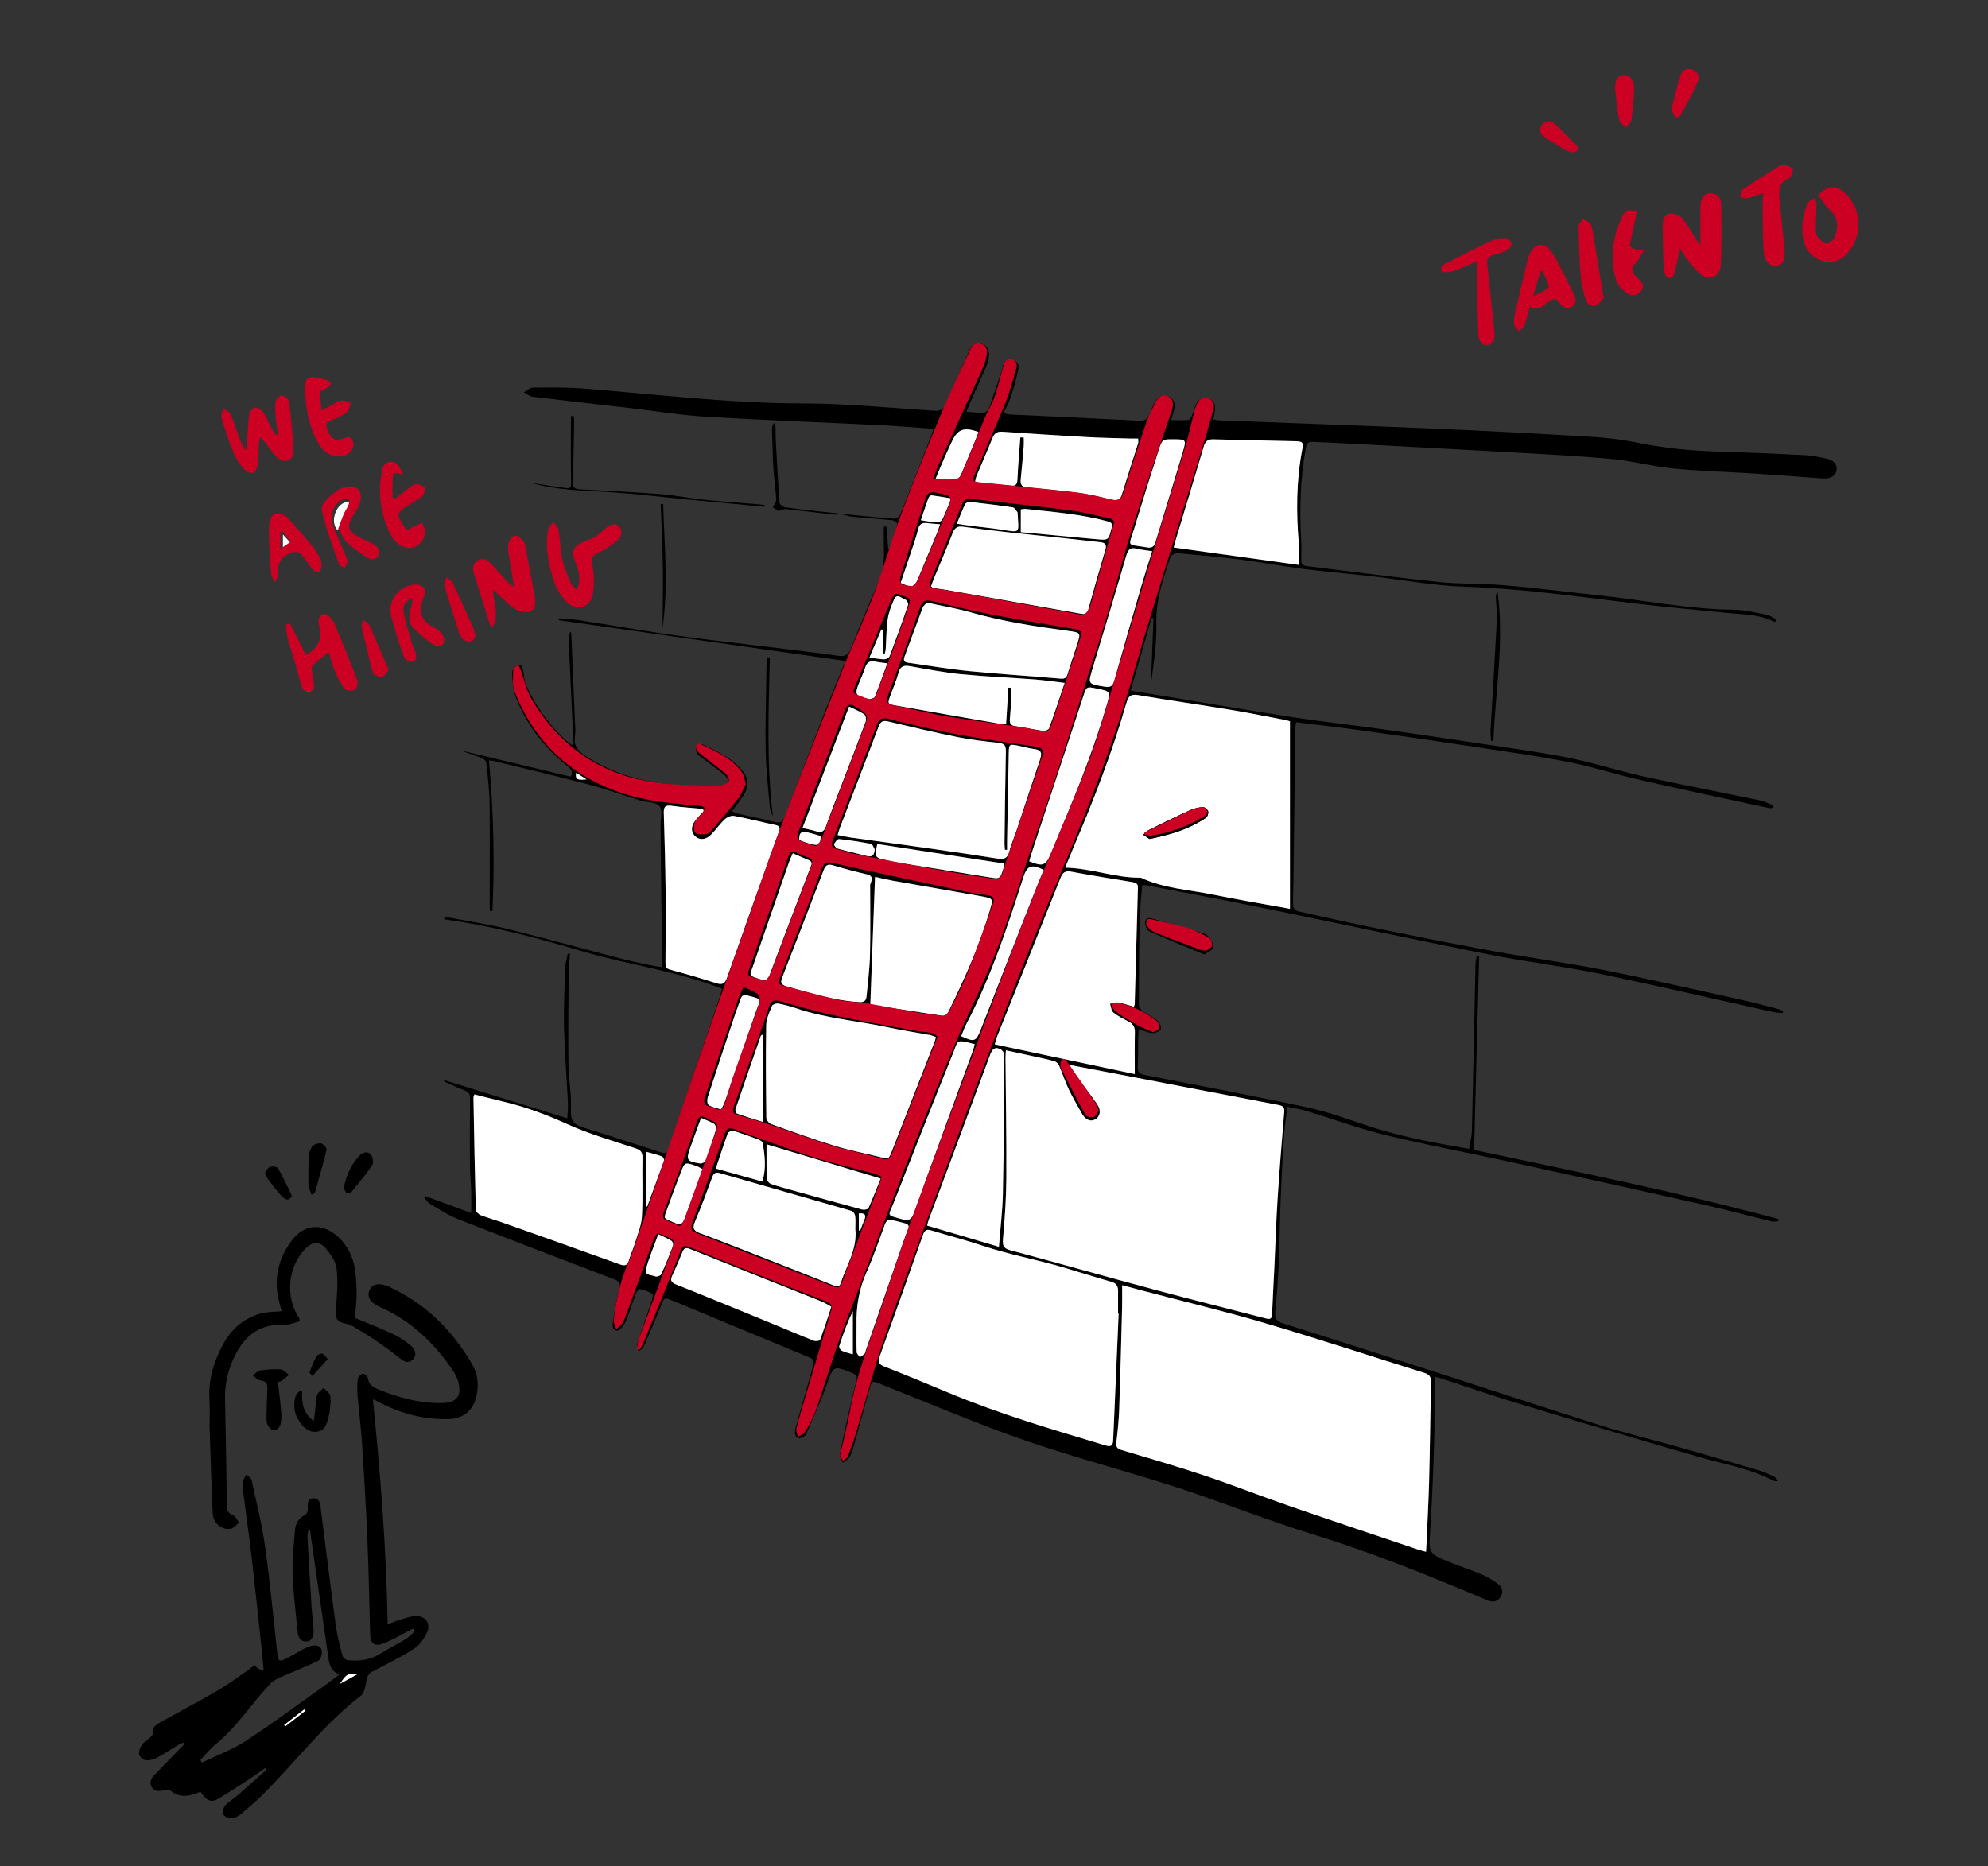 <?xml version="1.0" encoding="utf-8"?>
<!-- Generator: Adobe Illustrator 23.1.0, SVG Export Plug-In . SVG Version: 6.00 Build 0)  -->
<svg version="1.1" id="Capa_1" xmlns="http://www.w3.org/2000/svg" xmlns:xlink="http://www.w3.org/1999/xlink" x="0px" y="0px"
	 viewBox="0 0 472.56 443.73" style="enable-background:new 0 0 472.56 443.73;" xml:space="preserve">
<rect x="0" y="0" width="472.56" height="443.73" fill="#333333" stroke="none"/>
<path d="M199.72,122.13c4.25,0.42,8.5,0.87,12.76,1.19c0.49,0.04,1.33-0.53,1.52-1c2.57-6.37,5.05-12.77,7.54-19.16
	c0.13-0.34,0.18-0.71,0.31-1.2c-4.17-0.3-8.2-0.66-12.25-0.86c-13.94-0.69-27.89-1.19-41.82-2.02c-6.02-0.36-12.01-1.37-18.01-2.06
	c-7.69-0.89-15.39-1.75-23.08-2.69c-0.75-0.09-1.44-0.69-2.16-1.06c0.71-0.39,1.42-1.12,2.13-1.12c4-0.03,8.01-0.09,11.99,0.22
	c17.36,1.37,34.64,3.52,52.11,3.54c10.42,0.01,20.85,1.07,31.27,1.74c1.58,0.1,2.41-0.36,3-1.8c1.68-4.06,3.48-8.07,5.2-12.11
	c0.66-1.56,1.7-2.35,2.94-2.08c1.3,0.28,2.12,1.59,1.89,3.23c-0.11,0.81-0.36,1.61-0.68,2.36c-1.27,2.92-2.6,5.82-3.89,8.74
	c-0.24,0.53-0.43,1.08-0.75,1.9c1.56,0.11,2.85,0.28,4.14,0.24c0.4-0.01,1-0.53,1.15-0.94c1.08-2.98,2.06-5.99,3.07-8.99
	c0.12-0.36,0.14-0.76,0.26-1.12c0.35-1.04,0.99-1.78,2.18-1.57c1.17,0.21,1.74,1.15,1.53,2.19c-0.43,2.14-1.01,4.26-1.68,6.34
	c-0.45,1.39-1.16,2.68-1.83,4.18c0.64,0.14,1.04,0.3,1.46,0.32c10.21,0.49,20.42,0.94,30.63,1.48c1.63,0.09,2.4-0.53,2.84-2.02
	c0.29-0.99,0.77-1.95,1.33-2.81c0.66-1.02,1.71-1.42,2.88-0.94c1.24,0.51,1.66,1.57,1.45,2.83c-0.15,0.85-0.46,1.67-0.79,2.81
	c1.52,0,2.85,0.07,4.17-0.05c0.31-0.03,0.66-0.65,0.83-1.07c0.36-0.86,0.55-1.79,0.94-2.63c0.54-1.16,1.51-1.81,2.81-1.45
	c1.39,0.39,1.83,1.49,1.69,2.83c-0.07,0.7-0.26,1.38-0.42,2.18c0.45,0.09,0.8,0.21,1.16,0.23c17.13,0.66,34.27,1.25,51.4,1.98
	c12.63,0.54,25.25,1.21,37.87,1.97c3.61,0.22,7.23,0.72,10.77,1.44c6.17,1.26,12.38,1.85,18.66,2.04
	c6.97,0.22,13.94,0.51,20.91,0.86c1.63,0.08,3.26,0.46,4.88,0.78c1.8,0.36,2.71,1.37,2.55,2.69c-0.17,1.39-1.43,2.2-3.24,2.07
	c-5.47-0.4-10.94-0.83-16.41-1.18c-6.41-0.41-12.85-0.57-19.25-1.2c-4.91-0.48-9.74-1.81-14.65-2.26
	c-8.26-0.76-16.55-1.16-24.84-1.63c-13.77-0.78-27.55-1.49-41.32-2.22c-1.59-0.08-3.19-0.11-4.78-0.22
	c-1.01-0.07-1.47,0.29-1.66,1.32c-1.36,7.34-1.54,14.73-1.14,22.16c0.08,1.53,0.06,3.07,0.03,4.61c-0.02,0.92,0.26,1.34,1.28,1.46
	c10.42,1.23,20.81,2.66,31.24,3.75c5.35,0.56,10.77,0.36,16.13,0.82c7.33,0.63,14.63,1.58,21.95,2.36
	c10.75,1.14,21.39,3.32,32.26,3.44c2.55,0.03,5.11,0.67,7.64,1.16c0.88,0.17,1.68,0.77,2.52,1.18c-0.05,0.14-0.1,0.28-0.15,0.42
	c-0.19,0.02-0.41,0.13-0.55,0.06c-3.56-1.78-7.45-1.7-11.27-2.08c-7.37-0.75-14.76-1.39-22.11-2.28c-13.3-1.6-26.56-3.5-40-3.93
	c-7.33-0.23-14.61-1.62-21.92-2.45c-5.56-0.63-11.15-1.11-16.7-1.81c-4.79-0.61-9.54-1.53-14.33-2.14
	c-5.17-0.66-10.36-1.14-15.55-1.6c-0.5-0.04-1.38,0.53-1.54,1c-1.74,5.08-3.48,10.11-3.35,15.68c0.11,4.89-0.65,9.8-1.31,14.69
	c0.21-5.3,0.42-10.59,0.63-15.89c-0.15-0.03-0.3-0.06-0.45-0.08c-1.64,5.68-3.27,11.36-4.98,17.29c2.08,0.34,3.95,0.64,5.83,0.95
	c11,1.82,21.98,3.71,32.99,5.42c6.4,1,12.85,1.67,19.27,2.57c7.94,1.11,15.88,2.27,23.81,3.47c7.38,1.12,14.79,2.1,22.11,3.54
	c6.02,1.19,11.9,3.13,17.9,4.45c9.22,2.03,18.5,3.79,27.75,5.72c1.09,0.23,2.1,0.78,3.15,1.19c-0.06,0.19-0.11,0.38-0.17,0.57
	c-0.28,0.02-0.58,0.12-0.85,0.06c-10.19-2.21-20.4-4.35-30.57-6.67c-5.73-1.3-11.34-3.15-17.09-4.28
	c-7.43-1.46-14.94-2.5-22.43-3.63c-8.8-1.33-17.6-2.62-26.41-3.84c-5.27-0.74-10.56-1.33-15.97-2c-0.06,0.47-0.17,0.89-0.17,1.31
	c-0.16,12.31-0.31,24.61-0.46,36.92c-0.02,1.86-0.15,3.73-0.04,5.59c0.03,0.43,0.8,1.06,1.33,1.18c6.86,1.53,13.72,3.05,20.61,4.44
	c8.56,1.74,17.12,3.44,25.71,5c8.59,1.56,17.26,2.72,25.82,4.41c10.72,2.11,21.37,4.56,32.05,6.91c3.06,0.67,6.08,1.49,9.12,2.25
	c0.61,0.15,1.19,0.38,1.79,0.58c-0.03,0.19-0.06,0.38-0.09,0.56c-0.8-0.09-1.61-0.11-2.39-0.28c-13.73-3.03-27.42-6.24-41.18-9.08
	c-8.71-1.79-17.57-2.84-26.29-4.58c-18.41-3.67-36.77-7.61-55.17-11.36c-8.66-1.77-17.35-3.38-26.03-5.05
	c-0.36-0.07-0.74-0.06-1.17-0.1c-0.22,2.75-0.55,5.41-0.61,8.09c-0.14,6.81-0.19,13.63-0.19,20.44c0,0.51,0.49,1.17,0.95,1.5
	c1.11,0.8,2.42,1.34,3.46,2.21c0.52,0.44,1.01,1.54,0.8,2.04c-0.21,0.52-1.31,0.95-2,0.92c-1-0.05-1.98-0.54-3.21-0.92
	c-0.06,0.66-0.16,1.28-0.17,1.89c-0.04,2.31,0.03,4.62-0.09,6.92c-0.07,1.3,0.36,1.83,1.65,2.08c12.94,2.52,25.89,4.95,38.77,7.73
	c5.03,1.08,9.89,2.94,14.8,4.53c7.6,2.46,15.41,3.9,23.52,5.3c0.24-1.49,0.64-2.86,0.67-4.25c0.32-13.29,0.58-26.59,0.87-39.89
	c0.01-0.61,0.2-1.22,0.31-1.83c0.18,0.02,0.37,0.04,0.55,0.06c-0.4,15.29-0.79,30.57-1.2,46.17c24.04,5.1,48.36,9.99,72.32,16.42
	c-0.02,0.19-0.03,0.38-0.05,0.57c-0.54,0-1.1,0.11-1.6-0.02c-5.07-1.23-10.1-2.6-15.19-3.75c-15.54-3.49-31.09-6.93-46.65-10.33
	c-9.98-2.18-20.03-4.04-29.95-6.45c-6.29-1.52-12.39-3.79-18.59-5.68c-1.45-0.44-2.97-0.66-4.7-1.04c-0.29,2.61-0.66,5.04-0.82,7.49
	c-0.32,4.99-0.58,9.98-0.77,14.98c-0.2,5.05-0.22,10.1-0.45,15.15c-0.17,3.78-0.48,7.55-0.83,11.32c-0.14,1.57,0.47,2.13,1.94,2.6
	c12.52,3.93,25.02,7.95,37.51,11.98c12.7,4.09,25.36,8.31,38.09,12.3c6.07,1.9,12.28,3.37,18.41,5.1
	c6.39,1.81,12.76,3.68,19.12,5.57c1.2,0.36,2.35,0.94,3.5,1.46c0.39,0.18,0.71,0.49,0.89,1.1c-0.35-0.04-0.75,0.01-1.04-0.14
	c-5.67-2.96-11.96-3.97-18.01-5.73c-14.29-4.15-28.56-8.37-42.8-12.67c-6.15-1.86-12.22-3.98-18.33-5.97
	c-0.36-0.12-0.73-0.17-1.25-0.28c-0.07,0.5-0.16,0.9-0.17,1.31c-0.03,4.89,0.06,9.79-0.09,14.67c-0.21,6.86-0.5,13.72-0.93,20.57
	c-0.33,5.32-0.47,5.36,4.48,7.42c2.53,1.06,5.18,1.85,7.7,2.93c1.44,0.62,2.84,1.44,4.07,2.41c0.97,0.77,1.19,2,0.39,3.12
	c-0.8,1.12-1.9,1.13-3.09,0.62c-13.57-5.71-27.18-11.27-41.3-15.6c-10.92-3.35-21.54-7.65-32.41-11.19
	c-11.97-3.89-24.18-7.04-36.07-11.15c-11.21-3.88-22.12-8.58-33.17-12.93c-0.36-0.14-0.71-0.3-1.06-0.45
	c-2.25-0.93-2.26-0.93-2.92,1.48c-1.23,4.45-2.43,8.91-3.67,13.35c-0.25,0.89-0.56,1.81-1.04,2.59c-0.32,0.51-0.99,0.81-1.51,1.2
	c-0.26-0.61-0.82-1.27-0.72-1.82c0.64-3.46,1.4-6.89,2.17-10.32c0.55-2.47,1.14-4.93,1.78-7.37c0.25-0.95-0.01-1.38-0.91-1.74
	c-4.66-1.89-4.52-1.86-6.21,2.86c-1.36,3.81-3.08,7.49-4.66,11.22c-0.15,0.35-0.36,0.74-0.66,0.93c-0.43,0.26-1.04,0.58-1.43,0.45
	c-0.37-0.13-0.75-0.8-0.76-1.24c-0.01-0.75,0.23-1.51,0.43-2.25c1.28-4.55,2.58-9.09,3.88-13.63c0.27-0.92,0.38-1.59-0.8-2.07
	c-10.87-4.48-21.72-9.03-32.58-13.53c-2.02-0.84-1.98-0.76-2.78,1.25c-1.31,3.26-2.69,6.49-4.11,9.7c-0.2,0.46-0.78,0.77-1.18,1.14
	c-0.14-0.59-0.53-1.26-0.37-1.75c1.05-3.3,2.24-6.55,3.33-9.83c0.23-0.69,0.57-1.91,0.31-2.09c-0.86-0.61-1.96-0.93-3.02-1.17
	c-0.22-0.05-0.77,0.67-0.94,1.12c-0.84,2.21-1.49,4.49-2.44,6.65c-0.39,0.88-1.49,2.21-2.05,2.11c-1.42-0.25-0.97-1.76-0.82-2.77
	c0.36-2.39,0.78-4.77,1.38-7.11c0.33-1.28,0.13-1.82-1.15-2.3c-12.43-4.73-24.85-9.48-37.23-14.35c-2.33-0.92-4.46-2.35-6.63-3.62
	c-0.55-0.32-0.91-0.97-1.36-1.47c0.08-0.12,0.17-0.24,0.25-0.36c3.55,1.31,7.11,2.61,10.93,4.02c0-2.09,0.04-3.8-0.01-5.52
	c-0.06-1.86-0.28-3.72-0.3-5.58c-0.04-5.39-0.04-10.77,0.03-16.16c0.01-1.08-0.38-1.56-1.33-1.9c-1.39-0.51-2.74-1.13-4.09-1.75
	c-0.45-0.21-0.84-0.54-1.35-0.88c9.97,3.1,19.76,6.14,29.88,9.28c0.06-1.14,0.22-2.41,0.16-3.67c-0.29-5.92-0.78-11.84-0.93-17.77
	c-0.12-4.78,0.12-9.56,0.28-14.34c0.04-1.14,0.4-2.26,0.62-3.39c0.18,0.03,0.35,0.06,0.53,0.09c-0.11,1.44-0.32,2.89-0.33,4.33
	c-0.05,7.26-0.14,14.51-0.05,21.77c0.05,3.67,0.76,7.36,0.59,11.01c-0.11,2.4,0.62,3.43,2.74,4.09c6.29,1.95,12.55,3.99,18.82,6.02
	c1.12,0.36,1.46-0.19,1.76-1.08c2.15-6.47,4.3-12.93,6.47-19.39c1.87-5.57,3.77-11.14,5.65-16.71c0.19-0.56,0.34-1.13,0.52-1.74
	c-10.76-4.27-22.13-5.66-33.01-8.87c-10.87-3.2-21.81-6.15-33.1-7.66c0.05-0.2,0.09-0.41,0.14-0.61c4.91,0.94,9.88,1.66,14.73,2.85
	c9.11,2.23,18.16,4.76,27.24,7.11c2.65,0.69,5.35,1.21,8.04,1.78c0.46,0.1,0.95,0.11,1.65,0.19c0-0.85,0.01-1.55,0-2.25
	c-0.12-10.39-0.23-20.77-0.35-31.16c-0.02-1.64,0.57-3.74-0.22-4.79c-0.78-1.02-2.99-0.89-4.54-1.36c-4.2-1.28-8.34-2.77-12.58-3.89
	c-7.47-1.97-15-3.72-22.51-5.56c-0.2-0.05-0.42-0.04-0.93-0.09c1.09,11.97,1.38,23.88,0.83,35.79c-0.18,0.02-0.36,0.03-0.54,0.05
	c-0.05-0.36-0.13-0.73-0.13-1.09c0-8.08,0.09-16.15-0.01-24.23c-0.04-3.34-0.44-6.68-0.79-10c-0.04-0.41-0.66-0.93-1.13-1.11
	c-1.53-0.59-3.12-1.04-4.63-1.72c8.6,2.05,17.2,4.1,25.85,6.17c0.61-1.19-0.02-1.91-0.9-2.61c-5.5-4.36-9.65-9.78-12.19-16.32
	c-0.65-1.68-0.68-3.61-0.88-5.44c-0.06-0.5,0.15-1.17,0.49-1.53c0.35-0.37,1.01-0.61,1.52-0.58c0.24,0.02,0.53,0.77,0.63,1.23
	c0.25,1.11,0.18,2.35,0.64,3.36c2.38,5.2,5.62,9.81,9.94,13.61c0.2,0.17,0.44,0.3,1.15,0.78c0-2.09,0.06-3.81-0.01-5.51
	c-0.28-6.53-0.62-13.05-0.91-19.58c-0.03-0.63,0.09-1.27,0.47-1.95c0.06,0.2,0.17,0.4,0.17,0.61c0.3,7.02,0.6,14.05,0.88,21.07
	c0.04,1.04,0.16,2.11,0,3.13c-0.36,2.2,0.53,3.51,2.36,4.72c6.72,4.42,14.15,6.47,22.06,7.03c2.96,0.21,5.93,0.16,8.9,0.14
	c1.07-0.01,2.13-0.31,3.69-0.56c-0.69-0.92-1.04-1.65-1.61-2.11c-1.66-1.35-3.42-2.59-5.12-3.89c-0.48-0.37-1.05-0.73-1.3-1.23
	c-0.23-0.46-0.3-1.21-0.07-1.64c0.17-0.31,1.05-0.58,1.4-0.42c3.48,1.64,7.01,3.27,9.52,6.32c1.47,1.78,1.48,3.88,0.2,5.84
	c-0.8,1.24-1.73,2.39-2.73,3.75c0.51,0.22,0.93,0.46,1.37,0.56c2.94,0.68,5.9,1.27,8.83,2c1.37,0.34,1.96-0.11,2.43-1.38
	c3.31-8.8,6.67-17.57,10.06-26.34c1.37-3.53,2.85-7.01,4.31-10.57c-22.83-3.25-45.49-6.47-68.15-9.69c0.01-0.14,0.03-0.29,0.04-0.43
	c1.68,0.15,3.38,0.21,5.05,0.47c7.37,1.14,14.72,2.44,22.11,3.5c7.06,1.01,14.16,1.77,21.25,2.65c5.99,0.74,11.99,1.44,17.98,2.27
	c1.56,0.22,2.36-0.1,2.98-1.66c2.18-5.52,4.46-11.01,6.83-16.44c1.32-3.02,1.01-6.13,1.01-9.25c0-1.12,0-2.23,0-3.35
	c0.21-0.02,0.43-0.03,0.64-0.05c0.14,1.75,0.28,3.49,0.41,5.24c0.15,0.04,0.3,0.08,0.45,0.12c0.59-1.99,1.23-3.97,1.72-5.99
	c0.04-0.18-0.81-0.81-1.28-0.86c-3.16-0.32-6.34-0.51-9.51-0.82c-0.94-0.09-1.85-0.48-2.77-0.73L199.72,122.13z M239.11,249.71
	c-0.04,0.8-0.1,1.34-0.1,1.88c0.08,9.56,0.25,19.12,0.2,28.68c-0.03,4.77-0.38,9.55-0.79,14.3c-0.13,1.55,0.08,2.23,1.69,2.66
	c11.4,3.06,22.76,6.28,34.15,9.34c8.8,2.36,17.65,4.56,26.47,6.85c0.92,0.24,1.6,0.38,1.65-0.95c0.15-3.78,0.37-7.56,0.55-11.34
	c0.26-5.43,0.42-10.86,0.77-16.28c0.44-6.85,1-13.69,1.57-20.52c0.1-1.24-0.48-1.45-1.48-1.64c-12.91-2.46-25.81-4.96-38.71-7.44
	c-3.49-0.67-6.98-1.33-10.94-2.08c0.81,1.25,1.35,2.17,1.98,3.03c1.55,2.13,3.22,4.18,4.7,6.36c1,1.48,0.68,2.94-0.52,3.59
	c-1.14,0.61-2.35,0.04-3.18-1.49c-1.03-1.88-2.15-3.71-3.06-5.65c-0.88-1.87-1.51-3.85-2.34-5.75c-0.18-0.41-0.67-0.84-1.1-0.96
	c-1.58-0.45-3.2-0.78-4.81-1.13C243.63,250.69,241.45,250.22,239.11,249.71z M338.98,368.93c0.04-0.76,0.07-1.36,0.1-1.95
	c0.21-4.99,0.5-9.98,0.62-14.98c0.2-7.85,0.29-15.71,0.44-23.56c0.02-1.1-0.45-1.68-1.52-2.01c-12.63-3.94-25.19-8.09-37.88-11.83
	c-9.53-2.81-19.2-5.12-28.81-7.65c-1.73-0.46-3.45-0.92-5.2-1.39c0,1.96,0.04,3.65-0.01,5.33c-0.21,8.07-0.41,16.14-0.69,24.21
	c-0.09,2.63-0.37,5.25-0.68,7.87c-0.14,1.16,0.36,1.51,1.34,1.81c6.52,1.96,13.08,3.84,19.53,6c6.82,2.29,13.52,4.94,20.32,7.29
	c10.28,3.55,20.6,6.99,30.9,10.47C337.9,368.68,338.37,368.77,338.98,368.93z M253.18,206.29c6.29,0.12,11.95,2.47,18,2.37
	c5.47,2.58,11.48,2.85,17.27,4.04c5.9,1.21,11.84,2.2,18.18,3.36c0-14.9,0-29.67,0-44.58c-0.13-0.04-0.54-0.2-0.97-0.28
	c-4.37-0.83-8.73-1.73-13.11-2.45c-7.31-1.21-14.65-2.26-21.96-3.49c-1.64-0.28-2.34,0.09-2.8,1.72
	c-3.35,11.69-7.72,23.02-12.49,34.19C254.64,202.74,254,204.31,253.18,206.29z M265.91,312.32c-0.05,0-0.1,0-0.14,0
	c0-1.81,0-3.63,0-5.44c0-1.11-0.42-1.79-1.6-2.13c-3.8-1.07-7.57-2.29-11.36-3.41c-6.37-1.88-12.93-3.05-19.25-5.17
	c-4-1.34-8.1-2.4-12.15-3.63c-1.01-0.31-1.57-0.21-1.97,0.93c-3.41,9.69-6.86,19.37-10.34,29.03c-0.43,1.21-0.3,1.83,1.02,2.35
	c5.16,2.03,10.29,4.16,15.41,6.29c12.15,5.06,24.74,8.76,37.32,12.53c1.32,0.4,1.7-0.07,1.75-1.24c0.05-1.26,0.11-2.52,0.17-3.78
	C265.15,329.87,265.53,321.09,265.91,312.32z M112.76,260.19c-0.11,0.37-0.22,0.57-0.21,0.77c0.16,8.88,0.32,17.76,0.56,26.64
	c0.01,0.45,0.66,1.1,1.15,1.29c1.79,0.7,3.65,1.21,5.46,1.85c9.21,3.27,18.42,6.53,27.61,9.85c1.18,0.43,1.82,0.29,2.19-0.99
	c0.38-1.32,0.98-2.57,1.37-3.88c0.64-2.14,1.58-4.29,1.71-6.48c0.27-4.65,0.04-9.33,0.13-13.99c0.03-1.36-0.46-1.85-1.71-2.26
	c-5.46-1.81-11.04-3.4-16.25-5.77c-4.83-2.2-9.71-4.01-14.84-5.25C117.55,261.41,115.18,260.8,112.76,260.19z M269.52,239.34
	c0.11-0.3,0.21-0.44,0.22-0.6c0.25-9.22,0.49-18.43,0.76-27.65c0.03-0.95-0.42-1.23-1.24-1.36c-4.87-0.8-9.75-1.57-14.6-2.49
	c-1.45-0.27-2.06,0.19-2.56,1.47c-5.01,12.61-10.07,25.2-15.1,37.79c-0.2,0.49-0.31,1.01-0.54,1.8c11.14,2.36,22.09,4.68,33.29,7.06
	c0-3.61-0.05-6.78,0.03-9.95c0.03-1.21-0.41-1.96-1.45-2.5c-1.26-0.67-2.57-1.31-3.67-2.19c-0.49-0.4-0.53-1.36-0.78-2.07
	c0.63-0.12,1.29-0.41,1.88-0.31C267.02,238.56,268.26,238.99,269.52,239.34z M239.39,202.05c-0.17,0-0.34-0.01-0.51-0.01
	c-0.04-0.52-0.11-1.03-0.1-1.55c0.09-7.25,0.16-14.5,0.32-21.75c0.03-1.34-0.25-1.97-1.71-2.13c-3.27-0.35-6.56-0.72-9.78-1.37
	c-5.49-1.11-10.94-2.4-16.39-3.7c-1.24-0.29-1.86-0.13-2.35,1.16c-3.02,8.02-6.12,16.01-9.19,24.01c-0.21,0.54-0.35,1.1-0.58,1.82
	c1.1,0.22,2,0.43,2.91,0.56c6.47,0.91,12.94,1.77,19.41,2.69c5.22,0.74,10.43,1.51,15.63,2.34c1.53,0.24,2.47,0.03,2.89-1.7
	c0.42-1.75,1.19-3.42,1.76-5.14c1.85-5.58,3.65-11.18,5.54-16.74c0.5-1.46,0.35-2.25-1.37-2.46c-1.36-0.16-2.68-0.58-4.03-0.84
	c-1.87-0.36-2.01-0.27-2.05,1.61c-0.15,6.97-0.27,13.95-0.4,20.93C239.38,200.54,239.39,201.29,239.39,202.05z M222.46,246.56
	c-0.52-0.18-0.97-0.4-1.43-0.49c-3.18-0.59-6.39-1.06-9.56-1.74c-7.45-1.62-15.12-2.17-22.39-4.66c-1.35-0.46-2.74-0.83-4.14-1.08
	c-0.45-0.08-1.29,0.22-1.43,0.55c-0.59,1.46-1.37,3-1.39,4.52c-0.13,7.36-0.06,14.72,0.03,22.08c0.01,0.52,0.6,1.32,1.1,1.5
	c5.07,1.81,10.13,3.64,15.27,5.22c3.46,1.07,7.04,1.72,10.55,2.61c2.15,0.55,2.16,0.59,2.99-1.52c3.38-8.64,6.75-17.29,10.12-25.94
	C222.31,247.31,222.36,246.99,222.46,246.56z M167.26,192.85c-0.05-0.17-0.11-0.35-0.16-0.52c-2.49-0.24-4.99-0.39-7.46-0.76
	c-1.52-0.22-1.91,0.25-1.86,1.72c0.2,6.25,0.36,12.51,0.43,18.77c0.07,5.6,0.01,11.2-0.03,16.8c0,0.83,0.03,1.4,1.07,1.67
	c3.65,0.98,7.3,2.02,10.89,3.19c1.44,0.46,2.13,0.29,2.66-1.23c4.07-11.6,8.21-23.19,12.35-34.77c0.34-0.95,0.19-1.37-0.87-1.59
	c-3.27-0.68-6.51-1.54-9.8-2.15c-0.68-0.13-1.68,0.31-2.22,0.82c-1.19,1.12-2.12,2.52-3.29,3.68c-1.27,1.26-2.8,1.29-3.81,0.26
	c-0.96-0.97-0.91-2.42,0.16-3.72C165.94,194.27,166.61,193.57,167.26,192.85z M308.73,134.31c0-1.85,0.12-3.54-0.02-5.21
	c-0.61-7.4-0.57-14.77,0.8-22.09c0.34-1.8,0.2-2.05-1.62-2.1c-6.48-0.16-12.95-0.26-19.43-0.45c-1.32-0.04-1.94,0.38-2.33,1.69
	c-2.19,7.48-4.48,14.93-6.72,22.39c-0.18,0.6-0.31,1.22-0.42,1.64C288.99,131.56,298.79,132.92,308.73,134.31z M206.88,238.76
	c0.82,0.16,1.87,0.4,2.94,0.57c4.61,0.71,9.24,1.36,13.84,2.11c1.06,0.17,1.47-0.27,1.88-1.11c3.77-7.71,7.3-15.51,9.71-23.78
	c0.86-2.95,0.93-2.92-2.04-3.48c-0.11-0.02-0.22-0.04-0.32-0.06c-6.98-1.23-13.96-2.44-20.94-3.68c-1.23-0.22-2.44-0.53-3.96-0.87
	C207.62,218.58,207.26,228.48,206.88,238.76z M203.32,292.2c0-1.04,0.09-2.1-0.04-3.12c-0.06-0.44-0.49-1.08-0.88-1.19
	c-10.38-3.01-20.79-5.94-31.17-8.95c-1.11-0.32-1.56-0.07-1.94,0.97c-1.29,3.5-2.58,7.01-4.05,10.44c-0.63,1.49-0.51,2.23,1.09,2.82
	c4.84,1.79,9.64,3.69,14.45,5.57c5.78,2.26,11.55,4.55,17.31,6.84c0.73,0.29,1.42,0.5,1.74-0.47
	C201.22,300.87,203.83,296.96,203.32,292.2z M221.31,139.46c0.34,0.19,0.48,0.32,0.63,0.34c1.08,0.18,2.18,0.31,3.26,0.5
	c10.54,1.86,21.08,3.71,31.62,5.6c0.92,0.16,1.55,0.18,1.86-0.94c1.32-4.77,2.68-9.52,4.08-14.26c0.34-1.14,0-1.66-1.14-1.78
	c-2.73-0.3-5.45-0.62-8.18-0.91c-4.69-0.5-9.38-0.96-14.07-1.49c-3.49-0.39-6.97-0.81-10.45-1.29c-1.32-0.18-1.98,0.24-2.47,1.49
	c-1.46,3.73-3.05,7.42-4.58,11.12C221.67,138.34,221.52,138.86,221.31,139.46z M220.34,143.28c-0.31,0.34-0.82,0.68-1,1.14
	c-1.48,3.9-2.89,7.82-4.35,11.73c-0.3,0.81-0.1,1.28,0.77,1.4c4.83,0.68,9.65,1.52,14.5,2c7.26,0.72,14.54,1.16,21.81,1.8
	c0.98,0.09,1.41-0.16,1.68-1.04c0.71-2.31,1.47-4.6,2.22-6.9c0.99-3.03,0.98-3.01-2.28-3.45c-7.73-1.04-15.42-2.23-22.94-4.37
	C227.44,144.65,224.01,144.08,220.34,143.28z M206.84,210.35c0.33-0.96,0.91-2.1-0.71-2.47c-2.73-0.63-5.44-1.35-8.12-2.16
	c-1.24-0.37-1.78-0.01-2.21,1.14c-3.26,8.52-6.54,17.03-9.86,25.52c-0.47,1.2-0.27,1.74,1.03,2.12c5.64,1.66,11.26,3.35,17.19,3.74
	c1.29,0.08,1.74-0.35,1.84-1.43c0.3-3.27,0.73-6.55,0.81-9.83C206.94,221.45,206.84,215.9,206.84,210.35z M237.45,296.43
	c0.34-4.39,0.85-8.47,0.93-12.57c0.23-11.03,0.29-22.06,0.35-33.09c0-0.45-0.52-1.11-0.97-1.33c-1.28-0.63-1.92-0.02-2.39,1.28
	c-4.85,13.13-9.76,26.24-14.64,39.36c-0.13,0.35-0.2,0.72-0.37,1.31C226.04,293.05,231.62,294.7,237.45,296.43z M242.54,104
	c0.27,0.01,0.54,0.02,0.8,0.03c0,0.72,0.05,1.44-0.01,2.15c-0.22,2.62-0.45,5.24-0.71,7.86c-0.12,1.21,0.26,1.73,1.58,1.87
	c6.54,0.72,13.16,0.98,19.54,2.83c0.26,0.08,0.55,0.05,0.81,0.12c1.21,0.33,1.79-0.16,2.15-1.34c1.23-4.05,2.56-8.07,3.83-12.1
	c0.09-0.28,0.01-0.61,0.01-1.15c-0.72,0-1.37,0.02-2.01,0c-3.35-0.1-6.7-0.15-10.05-0.34c-6.75-0.38-13.49-0.81-20.24-1.28
	c-1.27-0.09-1.89,0.39-2.34,1.52c-1.21,3.01-2.52,5.98-3.77,8.97c-0.16,0.38-0.22,0.8-0.4,1.52c2.95,0.27,5.72,0.49,8.48,0.81
	c1.25,0.14,1.59-0.33,1.64-1.54C242.01,110.61,242.31,107.31,242.54,104z M253.08,162.35c-2.6-0.3-4.82-0.64-7.05-0.8
	c-5.86-0.44-11.74-0.67-17.59-1.25c-4.04-0.4-8.04-1.18-12.04-1.89c-1.45-0.26-2.37-0.12-2.82,1.52c-0.51,1.85-1.27,3.63-1.94,5.43
	c-0.71,1.93-0.73,2.02,1.23,2.37c8.43,1.51,16.87,2.97,25.3,4.44c0.25,0.04,0.52-0.04,0.98-0.08c0.18-2.91,0.36-5.75,0.54-8.6
	c0.21,0.01,0.42,0.02,0.63,0.04c0.04,0.62,0.13,1.24,0.1,1.85c-0.09,1.87-0.2,3.73-0.38,5.59c-0.09,1,0.19,1.52,1.26,1.68
	c2.23,0.33,4.43,0.82,6.66,1.13c0.45,0.06,1.27-0.26,1.4-0.6C250.63,169.72,251.77,166.24,253.08,162.35z M197.62,310.67
	c-0.75-0.41-1.56-0.94-2.44-1.29c-10.4-4.16-20.82-8.28-31.22-12.46c-0.99-0.4-1.39-0.14-1.74,0.73c-0.77,1.88-1.54,3.76-2.41,5.6
	c-0.56,1.2-0.24,1.68,0.97,2.16c7.55,3.02,15.06,6.12,22.58,9.2c3.35,1.38,6.69,2.81,10.06,4.14c0.43,0.17,1.42,0.05,1.51-0.17
	C195.86,316.12,196.65,313.6,197.62,310.67z M244.66,204.79c3.27,1.3,3.93,1.04,5.16-1.89c4.81-11.49,9.65-22.97,13.17-34.96
	c1.05-3.59,1.13-3.56-2.44-4.27c-2.27-0.45-2.28-0.45-3.02,1.79c-4.14,12.56-8.28,25.12-12.41,37.68
	C244.95,203.65,244.83,204.18,244.66,204.79z M209.34,280.2c-9.16-2.75-18.08-5.43-27.05-8.12c-0.02,0.11-0.08,0.32-0.08,0.53
	c0,2.57-0.03,5.14,0.07,7.7c0.02,0.41,0.53,1.02,0.95,1.16c1.6,0.57,3.25,1,4.89,1.46c5.6,1.56,11.2,3.13,16.81,4.64
	c0.46,0.12,1.38-0.04,1.51-0.33C207.49,284.91,208.41,282.52,209.34,280.2z M231.7,248.25c-4.61-1.17-3.85-1.09-5.24,2.35
	c-4.74,11.77-9.38,23.58-14.04,35.38c-1.31,3.3-1.8,2.8,1.93,3.88c1.69,0.49,2.36,0.09,2.95-1.56c4.61-12.88,9.32-25.71,14-38.57
	C231.47,249.28,231.56,248.81,231.7,248.25z M273.88,131.05c-1.41-0.22-2.56-0.31-3.67-0.59c-1.5-0.37-2.07,0.17-2.5,1.64
	c-2.58,8.91-5.26,17.8-7.96,26.68c-1.19,3.91-1.23,3.82,2.86,4.49c1.42,0.23,1.91-0.2,2.27-1.5c2.13-7.62,4.33-15.21,6.54-22.81
	C272.18,136.38,273.01,133.83,273.88,131.05z M203.6,315.03c0,2.14-0.04,4.28,0.04,6.41c0.02,0.42,0.5,0.82,0.77,1.23
	c0.38-0.27,0.8-0.51,1.13-0.84c0.17-0.17,0.18-0.51,0.27-0.77c3.03-8.76,6.08-17.51,9.09-26.28c1.41-4.13,2.25-3.45-2.64-4.67
	c-1.12-0.28-1.57,0.04-1.94,1.05c-1.38,3.76-2.66,7.57-4.3,11.21C204.18,306.45,203.5,310.64,203.6,315.03z M279.03,104.44
	c-2.66-0.02-2.76-0.05-3.58,2.5c-2,6.22-3.94,12.45-5.83,18.7c-1.4,4.62-1.96,3.62,3.12,4.52c1.04,0.18,1.62-0.21,1.93-1.25
	c2.17-7.2,4.42-14.37,6.54-21.58C282.04,104.49,281.91,104.46,279.03,104.44z M190.75,196.87c1.29,0.3,2.31,0.46,3.28,0.79
	c1.28,0.43,1.88-0.01,2.32-1.25c1.05-3,2.22-5.96,3.35-8.93c2.02-5.28,4.07-10.54,6.04-15.83c0.19-0.51,0.08-1.52-0.27-1.77
	c-1-0.72-2.2-1.17-3.64-1.88C198.15,177.59,194.51,187.08,190.75,196.87z M188.45,202.86c-0.31,0.72-0.62,1.35-0.85,2.01
	c-2.94,8.46-5.88,16.92-8.8,25.38c-0.26,0.77-0.93,1.59,0.49,2.09c2.77,0.98,3.09,0.97,3.73-0.72c1.12-2.98,2.24-5.97,3.37-8.95
	c2.07-5.44,4.15-10.88,6.21-16.33c0.26-0.69,0.76-1.44-0.4-1.88C191.02,204.01,189.88,203.48,188.45,202.86z M248.11,206.82
	c-2.86-1.42-3.96-1.05-4.82,1.64c-3.83,11.97-7.75,23.91-13.63,35.09c-0.47,0.9-0.79,1.89-1.17,2.82c3.15,1.47,3.54,1.28,4.68-1.65
	c4.34-11.15,8.71-22.28,13.08-33.41C246.83,209.83,247.46,208.38,248.11,206.82z M171.39,263.78c0.28-0.55,0.64-1.08,0.85-1.67
	c2.51-7.21,4.99-14.42,7.47-21.64c1.06-3.09,1.86-2.75-2-3.78c-0.99-0.27-1.41,0.01-1.7,0.91c-0.35,1.1-0.81,2.16-1.17,3.26
	c-2.22,6.67-4.45,13.34-6.61,20.03c-0.18,0.55-0.14,1.58,0.2,1.82C169.16,263.22,170.15,263.36,171.39,263.78z M238.77,205.32
	c-10.18-1.57-20.22-3.11-30.24-4.66c-0.65,3.11-0.59,3.23,2.03,3.83c0.96,0.22,1.93,0.44,2.91,0.6c7.16,1.16,14.32,2.28,21.48,3.46
	c2.78,0.46,2.77,0.51,3.61-2.22C238.62,206.12,238.65,205.91,238.77,205.32z M242.65,126.52c6.12,0.57,12.06,1.12,18,1.68
	c2.87,0.27,2.84,0.26,3.58-2.66c0.24-0.94,0.07-1.31-0.94-1.59c-6.38-1.74-12.94-2.22-19.47-2.95c-0.35-0.04-0.72,0.07-1.17,0.11
	C242.65,122.94,242.65,124.67,242.65,126.52z M170.15,277.82c3.79,1.06,7.4,2.07,11.08,3.11c0.95-3.21,0.58-6.18,0.08-9.15
	c-0.05-0.31-0.54-0.66-0.9-0.8c-2-0.75-4.01-1.49-6.05-2.1c-0.38-0.11-1.24,0.23-1.36,0.56C172.01,272.1,171.15,274.8,170.15,277.82
	z M181.29,245.98c-0.28,0.17-0.42,0.21-0.45,0.28c-2.02,5.81-4.04,11.62-6.02,17.44c-0.1,0.29,0.15,0.98,0.38,1.06
	c1.94,0.69,3.91,1.28,6.08,1.96C181.29,259.62,181.29,252.88,181.29,245.98z M227.44,124.51c1.12,0.18,1.97,0.33,2.82,0.44
	c2.55,0.32,5.11,0.56,7.64,0.95c4.87,0.75,4.23,1.01,3.98-3.96c0-0.05,0.01-0.13-0.02-0.16c-0.36-0.4-0.68-1.08-1.1-1.14
	c-3.35-0.51-6.73-0.92-10.1-1.3c-0.4-0.04-1.08,0.19-1.23,0.49C228.73,121.29,228.15,122.81,227.44,124.51z M167.06,277.98
	c-0.56-0.28-1.11-0.64-1.71-0.84c-2.57-0.85-2.59-0.83-3.52,1.63c-1.05,2.77-2.12,5.54-3.11,8.33c-1.03,2.91-1.28,2.36,1.73,3.66
	c1.13,0.49,1.79,0.39,2.25-0.89c1.29-3.62,2.67-7.2,4.01-10.8C166.8,278.81,166.88,278.55,167.06,277.98z M222.34,113.95
	c1.69,0,3-0.1,4.28,0.03c1.02,0.1,1.5-0.29,1.86-1.17c1.09-2.69,2.23-5.35,3.34-8.03c0.28-0.68,0.52-1.39,0.77-2.08
	c-3.49-1.24-4.96-0.68-6.34,2.33c-0.64,1.39-1.29,2.78-1.91,4.18C223.68,110.7,223.07,112.2,222.34,113.95z M214.09,138.59
	c2.79,1.29,3.29,1.09,4.29-1.38c1.43-3.51,2.91-6.99,4.36-10.5c0.24-0.58,0.42-1.2,0.72-2.07c-1.22-0.1-2.19-0.15-3.14-0.28
	c-1.2-0.16-1.8,0.29-2.09,1.5c-0.36,1.55-0.9,3.05-1.4,4.57C215.95,133.13,215.02,135.83,214.09,138.59z M209.92,149.78
	c-0.13-0.04-0.26-0.09-0.4-0.13c-0.92,2.16-1.84,4.31-2.85,6.7c1.43,0.18,2.5,0.4,3.58,0.41c0.42,0,1.1-0.38,1.24-0.75
	c1.53-4.05,3-8.13,4.39-12.23c0.11-0.33-0.44-1.21-0.83-1.33c-0.8-0.23-1.86-1.43-2.51,0.06c-0.65,1.49-1.28,3.06-1.51,4.66
	c-0.35,2.38-0.33,4.81-0.49,7.22c-0.02,0.37-0.16,0.72-0.24,1.08c-0.12-0.02-0.25-0.05-0.37-0.07
	C209.92,153.53,209.92,151.66,209.92,149.78z M166.64,265.78c-0.87,2.42-1.68,4.68-2.5,6.93c-1.12,3.07-0.94,3.42,2.33,3.91
	c0.41,0.06,1.18-0.36,1.32-0.73c0.88-2.42,1.67-4.87,2.4-7.34c0.11-0.39-0.11-1.15-0.42-1.34
	C168.85,266.66,167.81,266.3,166.64,265.78z M210.92,157.7c-1.16-0.16-1.99-0.21-2.78-0.39c-1.29-0.29-2.07,0.1-2.47,1.41
	c-0.33,1.09-0.84,2.14-1.28,3.2c-1.34,3.27-1.21,3.52,2.22,4.28c0.05,0.01,0.12,0.06,0.16,0.04c0.41-0.17,1.06-0.25,1.18-0.54
	C208.96,163.12,209.89,160.5,210.92,157.7z M156.48,293.43c-1.04,2.86-2.18,5.52-2.93,8.28c-0.43,1.57,1.36,1.38,2.25,1.76
	c0.34,0.15,1.21-0.16,1.36-0.48c1.03-2.23,1.95-4.52,2.83-6.81c0.12-0.32-0.09-1.01-0.37-1.18
	C158.71,294.43,157.71,294.02,156.48,293.43z M153.54,286.79c0.1,0.02,0.2,0.05,0.3,0.07c1.34-3.64,2.71-7.28,4-10.94
	c0.09-0.25-0.23-0.89-0.49-0.99c-1.16-0.42-2.37-0.71-3.81-1.12C153.54,278.33,153.54,282.56,153.54,286.79z M226.12,118.49
	c-1.77-0.29-3.21-0.55-4.66-0.72c-0.23-0.03-0.64,0.28-0.73,0.52c-0.63,1.72-1.19,3.46-1.85,5.4c1.48,0.22,2.66,0.47,3.84,0.52
	c0.43,0.02,1.11-0.35,1.29-0.72C224.75,121.97,225.34,120.39,226.12,118.49z M207.93,201.94c-0.28-0.45-0.51-1.24-0.86-1.31
	c-2.52-0.48-5.06-0.88-7.61-1.14c-0.37-0.04-0.95,0.72-1.18,1.22c-0.09,0.2,0.45,0.94,0.82,1.04c2.26,0.64,4.57,1.13,6.84,1.74
	C207.23,203.83,207.82,203.43,207.93,201.94z M202.73,322c0-3.59,0-6.92,0-10.25c-1.34,2.7-2.33,5.47-3.23,8.27
	c-0.09,0.29,0.25,0.95,0.55,1.1C200.81,321.49,201.66,321.66,202.73,322z M189.96,199.63c0.2,0.11,0.43,0.27,0.67,0.36
	c0.72,0.25,1.44,0.51,2.18,0.7c1.8,0.46,2.23,0.08,2.27-1.92C190.52,197.35,190.02,197.41,189.96,199.63z M204.15,292.54
	c0.11,0.02,0.21,0.03,0.32,0.05c0.33-0.85,0.63-1.71,0.99-2.55c0.55-1.29,0.01-1.65-1.31-1.56
	C204.15,289.88,204.15,291.21,204.15,292.54z M136.96,183.72c-0.27,1.51,0.21,1.82,2.48,1.58
	C138.5,184.71,137.81,184.26,136.96,183.72z"/>
<path d="M47.63,425.97c-2.51,1.16-4.88,1.6-7.18-0.32c-0.31-0.26-1.03-0.15-1.52-0.03c-1.15,0.29-2.25,0.4-2.89-0.81
	c-0.62-1.15-0.04-2.09,0.79-2.94c2.34-2.39,4.65-4.79,6.98-7.19c-0.08-0.13-0.16-0.26-0.24-0.39c-0.43,0.21-0.88,0.38-1.29,0.63
	c-1.7,1.02-3.34,2.13-5.09,3.04c-0.78,0.4-1.81,0.64-2.65,0.5c-0.59-0.09-1.46-0.92-1.49-1.45c-0.05-0.81,0.35-1.81,0.89-2.44
	c0.95-1.12,2.78-1.47,2.54-3.59c-0.05-0.46,1.07-1.18,1.76-1.57c4.45-2.5,8.98-4.87,13.4-7.43c2.4-1.39,4.65-3.06,6.95-4.63
	c0.68-0.46,1.29-1.01,1.78-1.39c0.69,0.48,1.27,0.89,1.86,1.29c0.14-0.1,0.28-0.21,0.43-0.31c-0.15-1.57-0.28-3.14-0.45-4.7
	c-0.79-7.37-1.55-14.75-2.41-22.12c-0.55-4.8-1.26-9.59-1.86-14.39c-0.14-1.14-0.27-2.31-0.19-3.45c0.04-0.61,0.55-1.18,0.85-1.77
	c0.42,0.49,1.11,0.91,1.23,1.47c1.13,5.2,2.43,10.39,3.17,15.66c1.18,8.43,1.97,16.91,2.91,25.38c0.22,1.97,0.44,2.14,2.2,1.27
	c1.28-0.63,2.48-1.42,3.74-2.08c0.72-0.38,1.48-0.76,2.27-0.94c1.06-0.25,2.18,0.05,2.37,1.18c0.13,0.75-0.25,2.1-0.8,2.37
	c-3.04,1.49-6.2,2.7-9.31,4.06c-0.66,0.29-1.24,0.73-1.85,1.12c-0.09,0.05-0.12,0.18-0.2,0.26c-4.54,4.66-7.96,10.33-13.1,14.47
	c-1.34,1.08-2.4,2.48-3.6,3.73c0.13,0.19,0.26,0.39,0.39,0.58c3.47-1.68,7.17-3.03,10.38-5.12c6.61-4.33,12.96-9.06,19.41-13.64
	c0.89-0.63,1.73-1.32,2.81-2.14c-1.89-0.83-2.32-2.29-2.55-3.91c-1.34-9.4-2.71-18.81-4.07-28.21c-0.11-0.74-0.18-1.48-0.27-2.21
	c-0.14-0.01-0.28-0.02-0.42-0.03c-0.08,0.55-0.25,1.1-0.22,1.64c0.29,5.42,0.61,10.84,0.95,16.26c0.12,1.92,0.38,3.83,0.5,5.75
	c0.11,1.79-0.55,2.85-1.77,2.83c-1.61-0.02-1.92-1.22-2.04-2.5c-0.42-4.48-1.02-8.97-1.17-13.46c-0.11-3.55,0.28-7.12,0.58-10.66
	c0.13-1.53,0.89-2.78,2.43-3.48c0.35-0.16,0.6-0.94,0.6-1.43c-0.02-1.08-0.21-2.3,1.19-2.49c1.48-0.19,1.71,1.04,1.86,2.19
	c1.19,9.37,2.35,18.75,3.62,28.11c0.32,2.39,0.95,4.74,1.57,7.08c0.12,0.46,0.82,1.04,1.31,1.09c2.67,0.27,5.24-0.04,7.61-1.51
	c1.96-1.22,4.03-2.25,6-3.45c0.83-0.51,1.52-1.25,2.27-1.89c-0.14-0.22-0.29-0.43-0.43-0.65c-1.95,1.02-3.88,2.1-5.88,3.04
	c-0.92,0.43-2.07,0.94-2.97,0.75c-1.32-0.29-1.31-1.7-1.34-2.88c-0.21-7.47-0.35-14.94-0.66-22.4c-0.32-7.57-0.78-15.14-1.27-22.7
	c-0.24-3.67-0.74-7.33-1.04-10.99c-0.12-1.41-0.12-2.86,0.05-4.26c0.06-0.46,0.77-1.06,1.28-1.17c0.29-0.07,1.06,0.66,1.12,1.1
	c0.2,1.51,1.2,2.1,2.42,2.6c4.93,2,9.98,3.43,15.37,3.26c3.26-0.11,4.5-1.63,3.74-4.81c-0.25-1.04-0.78-2.06-1.38-2.95
	c-4.41-6.56-9.97-11.82-17.29-15.06c-2.32-1.03-3.15-2.46-2.51-3.98c0.65-1.55,2.39-1.9,4.76-0.8c8.62,4,15.04,10.38,19.74,18.55
	c1.39,2.41,1.51,5.02,0.88,7.68c-0.77,3.19-3.08,5.05-6.38,5.18c-6.04,0.23-11.64-1.34-16.94-4.11c-0.29-0.15-0.57-0.32-0.87-0.47
	c-0.09-0.04-0.21-0.01-0.35-0.01c1.78,17.66,3.18,35.35,3.5,53.38c1.17-0.43,2.16-0.84,3.18-1.15c1.1-0.33,2.22-0.72,3.35-0.79
	c2.29-0.15,3.79,1.65,2.89,3.74c-0.66,1.53-1.79,3.13-3.16,4.01c-3.17,2.05-6.59,3.71-9.95,5.47c-1.23,0.65-1.26,1.74-1.49,2.88
	c-0.21,1.01-0.49,2.31-1.22,2.86c-8.88,6.82-15.56,15.81-23.42,23.62c-1.56,1.55-3.24,2.97-4.93,4.37c-0.62,0.51-1.4,1.03-2.16,1.11
	c-0.69,0.07-1.77-0.26-2.08-0.78c-0.31-0.51-0.12-1.69,0.31-2.18c0.85-0.98,2.05-1.64,3.04-2.51c2.3-2.01,4.56-4.06,6.84-6.09
	c-0.1-0.13-0.21-0.26-0.31-0.39c-1.14,0.81-2.25,1.66-3.42,2.42c-2.52,1.64-5.05,3.29-7.63,4.84
	C50.2,428.64,49.14,428.21,47.63,425.97z M80.81,400.33c1.48-0.82,2.84-1.56,4.05-2.23C82.81,397.74,82.3,397.99,80.81,400.33z
	 M67.54,410.12c0.09,0.11,0.18,0.22,0.27,0.33c1.59-1.24,3.18-2.48,4.77-3.71c-0.09-0.11-0.18-0.23-0.27-0.34
	C70.72,407.64,69.13,408.88,67.54,410.12z"/>
<path d="M66.95,311.74c-0.31-1.21-0.69-2.41-0.91-3.64c-0.87-4.89,0.41-9.28,3.33-13.19c2.85-3.83,7.16-4.23,10.75-1.06
	c2.74,2.41,4.08,5.54,4.41,9.12c0.16,1.75,0.27,3.51,0.24,5.27c-0.03,1.69-0.29,3.37-0.45,5.07c3.07,1.29,6.19,2.49,9.21,3.91
	c1.52,0.71,2.95,1.7,4.23,2.79c1.22,1.04,1.24,2.55,0.28,3.32c-1.23,0.98-2.16,0.27-3.18-0.55c-1.83-1.47-3.74-2.84-5.68-4.16
	c-1.54-1.06-3.14-2.02-4.75-2.97c-0.65-0.39-1.35-0.79-2.08-0.92c-2.29-0.4-2.74-1.29-2.52-3.64c0.29-3.14,0.55-6.36,0.18-9.47
	c-0.21-1.74-1.47-3.52-2.67-4.92c-1.42-1.65-3.23-1.41-4.74,0.15c-4.22,4.38-4.86,11.49-1.48,16.56c0.06,0.08,0.05,0.21,0.16,0.73
	c-1.25,0.29-2.54,0.89-3.8,0.83c-6.12-0.28-9.73,2.97-12.04,8.19c-1.31,2.95-2.02,6-1.95,9.27c0.2,8.56,0.32,17.13,0.44,25.69
	c0.01,1.06,0.33,1.65,1.41,2.07c0.65,0.25,1.02,1.2,1.51,1.84c-0.69,0.5-1.34,1.35-2.08,1.45c-2.22,0.3-4.11-1.41-4.22-3.82
	c-0.29-6.64-0.5-13.28-0.71-19.91c-0.07-2.31,0.1-4.62-0.05-6.92c-0.31-4.78,1.02-9.14,3.26-13.26c1.91-3.53,4.8-6.04,8.63-7.21
	C63.32,311.84,65.12,311.93,66.95,311.74z"/>
<path style="fill:#CC0022;" d="M399.35,59.09c-0.46,2.08-0.76,3.68-1.18,5.25c-0.23,0.87-0.49,2.11-1.7,1.73
	c-0.51-0.16-0.94-1.35-0.98-2.09c-0.17-2.79-0.18-5.59-0.24-8.39c-0.02-0.77-0.07-1.54-0.02-2.3c0.06-1.18,0.51-2.38,1.73-2.47
	c0.94-0.07,2.26,0.32,2.85,1c1.28,1.47,2.21,3.26,3.28,4.92c0.28,0.44,0.57,0.86,1.1,1.67c0-2.29,0-4.11,0-5.94
	c0-1.37-0.1-2.75,0.07-4.09c0.17-1.33,0.91-2.46,2.44-2.44c1.6,0.02,2.42,1.2,2.44,2.61c0.07,4.88,0.15,9.76-0.12,14.63
	c-0.15,2.75-2.84,3.72-4.95,1.91c-1.27-1.09-2.24-2.53-3.31-3.84C400.32,60.68,399.98,60.06,399.35,59.09z"/>
<path style="fill:#CC0022;" d="M432.22,46.4c2.27-2.36,4.14-2.45,6.27-0.55c4.26,3.8,4.36,10.83,0.21,14.83
	c-2.51,2.42-6.35,1.98-8.72-0.78c-2.58-3-1.57-10.02,0.08-12.02c0.3-0.37,0.89-0.5,1.35-0.75c0.13,0.53,0.36,1.05,0.36,1.58
	c-0.02,1.97-0.15,3.94-0.15,5.9c0,0.58,0.11,1.31,0.46,1.71c0.6,0.69,1.4,1.57,2.17,1.63c0.59,0.04,1.57-0.93,1.86-1.66
	c0.93-2.33,0.94-4.54-1.2-6.43C433.84,48.92,433.12,47.59,432.22,46.4z"/>
<path style="fill:#CC0022;" d="M363.67,72.86c-0.46,1.63-0.8,3.12-1.34,4.55c-0.21,0.54-0.87,0.92-1.32,1.37
	c-0.38-0.54-0.93-1.03-1.08-1.62c-0.17-0.66-0.05-1.43,0.1-2.11c0.98-4.39,1.99-8.77,3.05-13.14c0.19-0.79,0.52-1.58,0.94-2.27
	c1-1.64,2.88-1.92,4.16-0.5c0.9,1,1.57,2.23,2.21,3.44c1.26,2.37,2.43,4.79,3.64,7.19c0.56,1.1,0.89,2.26-0.3,3.1
	c-1.22,0.86-2.29,0.16-2.95-0.85c-0.85-1.29-1.56-1.05-2.64-0.32C366.86,72.55,365.73,74.16,363.67,72.86z M364.41,70.46
	c1.42-0.73,2.36-1.16,3.24-1.69c0.26-0.16,0.59-0.64,0.52-0.84c-0.43-1.18-0.96-2.32-1.47-3.48c-0.17,0.03-0.35,0.06-0.52,0.08
	C365.63,66.37,365.08,68.22,364.41,70.46z"/>
<path style="fill:#CC0022;" d="M419.14,45.93c-1.4,0.46-2.57,0.95-3.78,1.2c-0.55,0.12-1.19-0.22-1.79-0.35
	c0.2-0.57,0.23-1.4,0.64-1.68c2.84-1.93,5.75-3.78,8.68-5.59c0.43-0.27,1.11-0.38,1.59-0.25c0.63,0.17,1.47,0.53,1.67,1.03
	c0.19,0.47-0.34,1.23-0.57,1.86c-0.03,0.09-0.15,0.18-0.24,0.21c-2.57,0.96-2.54,3.07-2.32,5.26c0.38,3.81,0.73,7.63,1.16,11.44
	c0.28,2.48-0.3,3.91-1.85,4.14c-1.58,0.23-2.97-1.11-3.11-3.5c-0.22-3.76-0.2-7.54-0.25-11.32
	C418.95,47.64,419.06,46.89,419.14,45.93z"/>
<path style="fill:#CC0022;" d="M351.3,62c-2.21,0.95-3.98,1.82-5.82,2.44c-0.87,0.29-2.53,0.45-2.74,0.07
	c-0.7-1.29,0.75-1.76,1.57-2.19c3.44-1.81,6.92-3.53,10.45-5.17c0.91-0.42,2.03-0.59,3.03-0.54c0.54,0.02,1.39,0.67,1.49,1.17
	c0.1,0.49-0.42,1.39-0.92,1.65c-1.04,0.57-2.23,0.91-3.39,1.22c-1.14,0.31-1.59,0.85-1.45,2.1c0.61,5.34,1.13,10.69,1.68,16.03
	c0.01,0.05,0.02,0.11,0.02,0.16c0.2,1.82-0.4,3-1.61,3.13c-1.21,0.13-2.15-0.83-2.22-2.7c-0.17-4.65-0.21-9.31-0.27-13.96
	C351.12,64.44,351.22,63.47,351.3,62z"/>
<path style="fill:#CC0022;" d="M390.85,59.41c-0.83,1.32-1.3,2.49-2.13,3.26c-1.05,0.98-0.84,1.77-0.17,2.7
	c0.22,0.31,0.52,0.57,0.81,0.82c0.96,0.82,1.62,1.78,0.77,2.98c-0.82,1.16-2.18,1.37-3.22,0.64c-1.1-0.78-2.31-1.88-2.7-3.09
	c-1.7-5.26-0.86-10.39,1.43-15.32c0.26-0.56,0.8-1.19,1.34-1.36c0.62-0.19,1.39,0.1,2.09,0.18c-0.1,0.58-0.17,1.16-0.29,1.73
	c-0.46,2.12-0.99,4.22-1.37,6.35c-0.04,0.25,0.58,0.78,0.98,0.9C389,59.39,389.68,59.33,390.85,59.41z"/>
<path style="fill:#CC0022;" d="M381.38,70.64c-0.62,0.65-1.13,1.55-1.9,1.9c-1.11,0.5-2.17-0.18-2.51-1.24
	c-0.57-1.76-1.07-3.6-1.22-5.43c-0.31-3.99-0.43-8-0.5-12c-0.01-0.6,0.64-1.21,0.99-1.82c0.67,0.43,1.74,0.73,1.94,1.32
	c0.52,1.54,0.68,3.2,0.94,4.82c0.62,3.73,1.22,7.46,1.82,11.18c0.05,0.32,0.1,0.65,0.15,0.97
	C381.19,70.45,381.28,70.54,381.38,70.64z"/>
<path d="M286.27,226.91c-4.55-1.88-8.87-3.61-13.12-5.5c-0.54-0.24-0.94-1.34-0.96-2.06c-0.02-0.85,0.61-1.29,1.62-0.98
	c1.66,0.51,3.37,0.89,5.04,1.37c2.37,0.68,4.73,1.38,7.07,2.15c0.61,0.2,1.3,0.56,1.63,1.06c0.46,0.71,0.99,1.74,0.78,2.41
	C288.13,226.01,287.03,226.38,286.27,226.91z"/>
<path d="M66.05,328.59c0.27,2.36,0.59,4.63,0.78,6.9c0.09,1.08,0.09,2.22-0.18,3.25c-0.16,0.58-0.97,1.36-1.48,1.35
	c-0.54,0-1.29-0.73-1.57-1.31c-0.31-0.64-0.25-1.49-0.24-2.25c0.03-2.14,0.1-4.27,0.19-6.41c0.05-1.16-0.28-1.8-1.61-1.92
	c-0.64-0.06-1.23-0.75-1.85-1.16c0.56-0.42,1.08-1.11,1.7-1.2c1.61-0.25,3.27-0.38,4.89-0.27c0.7,0.05,1.34,0.84,2.01,1.29
	c-0.57,0.48-1.12,0.99-1.72,1.42C66.72,328.46,66.36,328.49,66.05,328.59z"/>
<path d="M71.83,330.85c-0.13,2.6,0.11,5.05,2.77,7c0.14-1.1,0.24-1.87,0.33-2.65c0.14-1.2,0.11-2.45,0.45-3.58
	c0.2-0.64,1-1.1,1.53-1.64c0.55,0.6,1.42,1.12,1.57,1.81c0.24,1.09,0.04,2.28-0.07,3.43c-0.07,0.76-0.27,1.51-0.47,2.25
	c-0.35,1.31-0.84,2.58-2.36,2.88c-1.55,0.3-2.79-0.39-3.78-1.54c-1.7-1.97-2.23-4.26-1.58-6.76c0.14-0.56,0.74-1,1.13-1.49
	C71.51,330.65,71.67,330.75,71.83,330.85z"/>
<path style="fill:#CC0022;" d="M383.94,21.44c-0.12-2.34,0.58-3.58,2.11-3.6c1.49-0.02,2.49,1.31,2.39,3.47
	c-0.11,2.4-0.3,4.8-0.64,7.18c-0.09,0.66-0.83,1.22-1.27,1.82c-0.56-0.57-1.49-1.07-1.62-1.73
	C384.44,26.23,384.24,23.83,383.94,21.44z"/>
<path style="fill:#CC0022;" d="M397.26,26.11c0.74-2.82,1.35-5.48,2.16-8.08c0.4-1.27,1.48-1.97,2.86-1.48
	c1.38,0.49,1.83,1.76,1.29,2.95c-1.24,2.73-2.71,5.36-4.15,7.99c-0.15,0.28-0.98,0.53-1.06,0.44
	C397.93,27.39,397.62,26.74,397.26,26.11z"/>
<path d="M74.05,284.05c-0.29-0.91-0.72-1.64-0.74-2.39c-0.05-2.35-0.02-4.71,0.13-7.05c0.05-0.77,0.4-1.67,0.93-2.2
	c0.45-0.45,1.42-0.7,2.03-0.54c0.52,0.13,1.31,1.08,1.22,1.48c-0.82,3.43-1.81,6.82-2.77,10.22
	C74.82,283.69,74.59,283.74,74.05,284.05z"/>
<path d="M136.33,98.9c0.06,0.34,0.17,0.68,0.16,1.01c-0.09,4.94-0.17,9.87-0.31,14.81c-0.03,1.16,0.44,1.54,1.53,1.6
	c6.41,0.35,12.82,0.65,19.22,1.14c3.38,0.26,6.73,0.95,10.11,1.31c4.09,0.43,8.2,0.7,12.3,1.05c0.8,0.07,1.6,0.16,2.39,0.24
	c-0.02,0.14-0.03,0.29-0.05,0.43c-6.14-0.58-12.28-1.16-18.42-1.75c-6.22-0.6-12.43-1.37-18.67-1.76
	c-6.16-0.39-12.35-0.43-18.35-2.19c1.56,0.24,3.11,0.49,4.67,0.73c1.19,0.18,2.39,0.32,3.58,0.51c1.13,0.18,1.3-0.22,1.27-1.36
	c-0.11-5.24-0.05-10.49-0.05-15.73C135.93,98.92,136.13,98.91,136.33,98.9z"/>
<path d="M81.7,282.48c0.62-3.05,1.74-5.69,3.84-7.81c0.75-0.75,1.93-1.04,2.63-0.14c0.46,0.58,0.68,1.93,0.32,2.47
	c-1.48,2.22-3.22,4.27-4.91,6.34c-0.22,0.27-0.94,0.52-1.11,0.39C82.1,283.43,81.93,282.87,81.7,282.48z"/>
<path style="fill:#CC0022;" d="M373.93,36.28c-0.59-0.18-1.11-0.23-1.53-0.47c-1.79-1.05-3.62-2.06-5.31-3.26
	c-1.04-0.74-1.4-1.91-0.44-3.01c0.89-1.01,2.06-0.87,2.94-0.06c1.86,1.7,3.6,3.52,5.36,5.32c0.17,0.18,0.27,0.74,0.15,0.83
	C374.78,35.93,374.31,36.09,373.93,36.28z"/>
<path d="M354.46,176.19c-0.05-0.86-0.19-1.72-0.15-2.58c0.49-8.81,1.05-17.62,1.5-26.43c0.09-1.69-0.18-3.39-0.24-5.09
	c-0.02-0.5,0.08-1,0.39-1.49c1.67,11.89-0.5,23.66-0.97,35.48C354.82,176.12,354.64,176.15,354.46,176.19z"/>
<path d="M182.99,156.31c-0.29,12.55-0.81,25.1,0.72,37.73c-0.24-0.63-0.64-1.24-0.7-1.88c-0.39-4.59-0.93-9.18-1.01-13.78
	c-0.11-6.96,0.12-13.93,0.22-20.89c0.01-0.4,0.12-0.8,0.19-1.2C182.61,156.29,182.8,156.3,182.99,156.31z"/>
<path d="M63.02,278.75c0.36-0.45,0.66-1.18,1.14-1.33c0.57-0.18,1.69-0.07,1.9,0.3c1.24,2.15,2.3,4.41,3.34,6.66
	c0.05,0.11-0.74,0.87-1.07,0.82c-0.54-0.08-1.11-0.49-1.49-0.92c-1.11-1.28-2.15-2.62-3.17-3.97
	C63.41,279.94,63.3,279.43,63.02,278.75z"/>
<path d="M199.74,122.11c-0.48,0.09-0.97,0.29-1.44,0.24c-3.75-0.41-7.5-0.88-11.25-1.29c-0.64-0.07-1.31,0.1-1.95,0.48
	c-0.57-0.37-1.15-0.75-1.41-0.91c0.29-0.61,0.85-1.23,0.82-1.82c-0.11-2.23-0.44-4.45-0.62-6.68c-0.13-1.53-0.17-3.06-0.22-4.6
	c-0.07-1.81-0.13-3.61-0.17-5.42c-0.01-0.51,0.07-1.02,0.48-1.59c0.13,0.3,0.35,0.6,0.36,0.91c0.06,0.99,0,1.98,0.05,2.96
	c0.27,5.02,0.53,10.04,0.9,15.06c0.03,0.44,0.84,1.11,1.36,1.18c4.34,0.57,8.7,1.02,13.06,1.5
	C199.72,122.13,199.74,122.11,199.74,122.11z"/>
<path d="M157.65,119.86c0.27,9.83,1.26,19.65-0.16,29.48c0.03-4.87,0.14-9.74,0.07-14.61c-0.07-4.95-0.33-9.9-0.51-14.86
	C157.25,119.87,157.45,119.86,157.65,119.86z"/>
<path d="M77.9,323.12c-1.27,1.42-2.44,2.72-3.61,4.02c-0.25-0.3-0.78-0.69-0.71-0.87c0.48-1.33,1.02-2.66,1.7-3.9
	c0.19-0.34,0.92-0.58,1.37-0.53C76.99,321.88,77.27,322.45,77.9,323.12z"/>
<path style="fill:#FFFFFF;" d="M239.11,249.71c2.34,0.51,4.52,0.98,6.7,1.46c1.61,0.36,3.22,0.69,4.81,1.13
	c0.43,0.12,0.92,0.55,1.1,0.96c0.83,1.9,1.46,3.88,2.34,5.75c0.91,1.93,2.03,3.77,3.06,5.65c0.83,1.53,2.05,2.1,3.18,1.49
	c1.2-0.65,1.52-2.11,0.52-3.59c-1.48-2.18-3.14-4.23-4.7-6.36c-0.63-0.86-1.17-1.78-1.98-3.03c3.96,0.75,7.45,1.41,10.94,2.08
	c12.9,2.48,25.8,4.98,38.71,7.44c0.99,0.19,1.58,0.4,1.48,1.64c-0.57,6.84-1.13,13.68-1.57,20.52c-0.35,5.42-0.51,10.85-0.77,16.28
	c-0.18,3.78-0.4,7.56-0.55,11.34c-0.05,1.33-0.73,1.19-1.65,0.95c-8.82-2.29-17.67-4.49-26.47-6.85
	c-11.4-3.06-22.76-6.28-34.15-9.34c-1.61-0.43-1.82-1.11-1.69-2.66c0.41-4.76,0.76-9.53,0.79-14.3c0.05-9.56-0.12-19.12-0.2-28.68
	C239.01,251.05,239.06,250.51,239.11,249.71z"/>
<path style="fill:#FFFFFF;" d="M338.98,368.93c-0.61-0.16-1.08-0.25-1.53-0.4c-10.3-3.48-20.62-6.91-30.9-10.47
	c-6.8-2.35-13.5-5-20.32-7.29c-6.46-2.16-13.01-4.04-19.53-6c-0.99-0.3-1.48-0.64-1.34-1.81c0.31-2.61,0.59-5.24,0.68-7.87
	c0.28-8.07,0.48-16.14,0.69-24.21c0.04-1.69,0.01-3.37,0.01-5.33c1.75,0.47,3.48,0.93,5.2,1.39c9.61,2.53,19.28,4.84,28.81,7.65
	c12.68,3.74,25.25,7.89,37.88,11.83c1.07,0.33,1.54,0.92,1.52,2.01c-0.15,7.85-0.24,15.71-0.44,23.56
	c-0.13,4.99-0.41,9.99-0.62,14.98C339.05,367.57,339.02,368.16,338.98,368.93z"/>
<path style="fill:#FFFFFF;" d="M253.18,206.29c0.82-1.99,1.46-3.55,2.12-5.11c4.77-11.18,9.14-22.5,12.49-34.19
	c0.47-1.63,1.16-2,2.8-1.72c7.31,1.23,14.64,2.28,21.96,3.49c4.39,0.73,8.74,1.62,13.11,2.45c0.42,0.08,0.83,0.24,0.97,0.28
	c0,14.91,0,29.68,0,44.58c-6.34-1.16-12.29-2.15-18.18-3.36c-5.79-1.19-11.8-1.46-17.27-4.04
	C265.13,208.77,259.47,206.41,253.18,206.29z M273.23,199.47c4.96-1.01,9.47-2.34,13.44-5.05c0.37-0.25,0.64-1.09,0.51-1.52
	c-0.13-0.44-0.84-1.04-1.25-1.01c-1.06,0.09-2.16,0.34-3.13,0.78c-3.29,1.5-6.54,3.1-9.79,4.71c-0.48,0.24-0.84,0.72-1.26,1.09
	C272.3,198.84,272.84,199.2,273.23,199.47z"/>
<path style="fill:#FFFFFF;" d="M265.91,312.32c-0.38,8.78-0.76,17.56-1.14,26.33c-0.05,1.26-0.12,2.52-0.17,3.78
	c-0.05,1.17-0.43,1.64-1.75,1.24c-12.58-3.77-25.18-7.47-37.32-12.53c-5.12-2.13-10.25-4.26-15.41-6.29
	c-1.32-0.52-1.45-1.14-1.02-2.35c3.48-9.67,6.93-19.34,10.34-29.03c0.4-1.14,0.96-1.23,1.97-0.93c4.04,1.23,8.14,2.29,12.15,3.63
	c6.32,2.12,12.88,3.28,19.25,5.17c3.79,1.12,7.55,2.33,11.36,3.41c1.19,0.34,1.6,1.02,1.6,2.13c0,1.81,0,3.63,0,5.44
	C265.81,312.31,265.86,312.31,265.91,312.32z"/>
<path style="fill:#FFFFFF;" d="M112.76,260.19c2.42,0.61,4.79,1.22,7.16,1.79c5.13,1.23,10.01,3.05,14.84,5.25
	c5.21,2.37,10.79,3.96,16.25,5.77c1.25,0.42,1.74,0.9,1.71,2.26c-0.1,4.66,0.13,9.34-0.13,13.99c-0.13,2.19-1.06,4.33-1.71,6.48
	c-0.39,1.31-1,2.56-1.37,3.88c-0.37,1.29-1,1.42-2.19,0.99c-9.19-3.32-18.4-6.58-27.61-9.85c-1.81-0.64-3.67-1.15-5.46-1.85
	c-0.49-0.19-1.14-0.84-1.15-1.29c-0.24-8.88-0.4-17.76-0.56-26.64C112.54,260.77,112.66,260.56,112.76,260.19z"/>
<path style="fill:#FFFFFF;" d="M269.52,239.34c-1.26-0.35-2.5-0.78-3.77-1c-0.59-0.1-1.25,0.19-1.88,0.31
	c0.25,0.71,0.28,1.67,0.78,2.07c1.1,0.89,2.41,1.52,3.67,2.19c1.03,0.55,1.47,1.29,1.45,2.5c-0.07,3.17-0.03,6.33-0.03,9.95
	c-11.2-2.37-22.15-4.7-33.29-7.06c0.23-0.78,0.34-1.31,0.54-1.8c5.04-12.6,10.09-25.18,15.1-37.79c0.51-1.28,1.11-1.75,2.56-1.47
	c4.85,0.91,9.73,1.68,14.6,2.49c0.82,0.13,1.27,0.42,1.24,1.36c-0.27,9.22-0.5,18.43-0.76,27.65
	C269.73,238.89,269.63,239.04,269.52,239.34z"/>
<path style="fill:#FFFFFF;" d="M239.39,202.05c0-0.76-0.01-1.51,0-2.27c0.13-6.98,0.25-13.95,0.4-20.93
	c0.04-1.87,0.18-1.97,2.05-1.61c1.35,0.26,2.67,0.68,4.03,0.84c1.72,0.2,1.87,1,1.37,2.46c-1.89,5.57-3.69,11.16-5.54,16.74
	c-0.57,1.72-1.34,3.39-1.76,5.14c-0.42,1.72-1.36,1.94-2.89,1.7c-5.2-0.83-10.42-1.6-15.63-2.34c-6.47-0.92-12.94-1.79-19.41-2.69
	c-0.91-0.13-1.81-0.35-2.91-0.56c0.23-0.72,0.38-1.28,0.58-1.82c3.07-8,6.17-15.99,9.19-24.01c0.48-1.29,1.11-1.45,2.35-1.16
	c5.45,1.3,10.9,2.59,16.39,3.7c3.22,0.65,6.51,1.02,9.78,1.37c1.47,0.16,1.74,0.79,1.71,2.13c-0.16,7.25-0.23,14.5-0.32,21.75
	c-0.01,0.52,0.06,1.03,0.1,1.55C239.05,202.04,239.22,202.04,239.39,202.05z"/>
<path style="fill:#FFFFFF;" d="M222.46,246.56c-0.11,0.43-0.15,0.75-0.27,1.05c-3.37,8.65-6.74,17.3-10.12,25.94
	c-0.83,2.12-0.83,2.07-2.99,1.52c-3.51-0.89-7.1-1.55-10.55-2.61c-5.14-1.58-10.21-3.41-15.27-5.22c-0.5-0.18-1.09-0.98-1.1-1.5
	c-0.09-7.36-0.16-14.73-0.03-22.08c0.03-1.52,0.8-3.06,1.39-4.52c0.14-0.34,0.98-0.63,1.43-0.55c1.4,0.25,2.79,0.62,4.14,1.08
	c7.27,2.49,14.94,3.05,22.39,4.66c3.16,0.69,6.37,1.15,9.56,1.74C221.5,246.16,221.94,246.37,222.46,246.56z"/>
<path style="fill:#FFFFFF;" d="M167.26,192.85c-0.65,0.72-1.32,1.42-1.93,2.17c-1.07,1.3-1.12,2.75-0.16,3.72
	c1.01,1.03,2.54,1,3.81-0.26c1.17-1.16,2.09-2.56,3.29-3.68c0.54-0.51,1.54-0.95,2.22-0.82c3.29,0.61,6.52,1.47,9.8,2.15
	c1.06,0.22,1.21,0.65,0.87,1.59c-4.14,11.58-8.28,23.16-12.35,34.77c-0.53,1.52-1.23,1.7-2.66,1.23c-3.6-1.16-7.24-2.21-10.89-3.19
	c-1.03-0.28-1.07-0.84-1.07-1.67c0.03-5.6,0.09-11.2,0.03-16.8c-0.07-6.26-0.23-12.51-0.43-18.77c-0.05-1.47,0.35-1.94,1.86-1.72
	c2.47,0.36,4.97,0.51,7.46,0.76C167.15,192.5,167.2,192.67,167.26,192.85z"/>
<path style="fill:#FFFFFF;" d="M308.73,134.31c-9.95-1.38-19.74-2.75-29.73-4.14c0.11-0.42,0.24-1.04,0.42-1.64
	c2.25-7.46,4.53-14.91,6.72-22.39c0.38-1.31,1.01-1.72,2.33-1.69c6.47,0.19,12.95,0.29,19.43,0.45c1.82,0.04,1.96,0.29,1.62,2.1
	c-1.38,7.32-1.41,14.69-0.8,22.09C308.85,130.76,308.73,132.46,308.73,134.31z"/>
<path style="fill:#FFFFFF;" d="M206.88,238.76c0.38-10.27,0.74-20.18,1.12-30.29c1.53,0.34,2.74,0.65,3.96,0.87
	c6.98,1.24,13.96,2.46,20.94,3.68c0.11,0.02,0.22,0.04,0.32,0.06c2.97,0.55,2.9,0.53,2.04,3.48c-2.41,8.27-5.94,16.07-9.71,23.78
	c-0.41,0.84-0.82,1.28-1.88,1.11c-4.61-0.75-9.23-1.41-13.84-2.11C208.75,239.16,207.69,238.92,206.88,238.76z"/>
<path style="fill:#FFFFFF;" d="M203.32,292.2c0.51,4.76-2.1,8.68-3.49,12.91c-0.32,0.98-1.01,0.76-1.74,0.47
	c-5.77-2.29-11.53-4.58-17.31-6.84c-4.81-1.88-9.61-3.78-14.45-5.57c-1.6-0.59-1.73-1.33-1.09-2.82c1.46-3.43,2.76-6.94,4.05-10.44
	c0.38-1.04,0.83-1.3,1.94-0.97c10.38,3.01,20.79,5.94,31.17,8.95c0.39,0.11,0.83,0.75,0.88,1.19
	C203.41,290.1,203.32,291.15,203.32,292.2z"/>
<path style="fill:#FFFFFF;" d="M221.31,139.46c0.21-0.6,0.36-1.12,0.56-1.62c1.53-3.71,3.13-7.39,4.58-11.12
	c0.49-1.25,1.15-1.68,2.47-1.49c3.47,0.48,6.96,0.9,10.45,1.29c4.69,0.52,9.38,0.98,14.07,1.49c2.73,0.29,5.45,0.62,8.18,0.91
	c1.14,0.12,1.48,0.64,1.14,1.78c-1.4,4.74-2.77,9.49-4.08,14.26c-0.31,1.13-0.93,1.11-1.86,0.94c-10.54-1.88-21.08-3.74-31.62-5.6
	c-1.08-0.19-2.17-0.32-3.26-0.5C221.79,139.78,221.66,139.65,221.31,139.46z"/>
<path style="fill:#FFFFFF;" d="M220.34,143.28c3.67,0.8,7.1,1.36,10.42,2.31c7.52,2.14,15.21,3.33,22.94,4.37
	c3.27,0.44,3.28,0.42,2.28,3.45c-0.75,2.3-1.51,4.59-2.22,6.9c-0.27,0.88-0.71,1.13-1.68,1.04c-7.27-0.63-14.55-1.08-21.81-1.8
	c-4.85-0.48-9.67-1.32-14.5-2c-0.87-0.12-1.07-0.59-0.77-1.4c1.45-3.91,2.87-7.83,4.35-11.73
	C219.52,143.96,220.03,143.63,220.34,143.28z"/>
<path style="fill:#FFFFFF;" d="M206.84,210.35c0,5.55,0.1,11.09-0.04,16.64c-0.08,3.28-0.5,6.56-0.81,9.83
	c-0.1,1.08-0.55,1.52-1.84,1.43c-5.93-0.39-11.55-2.08-17.19-3.74c-1.3-0.38-1.5-0.93-1.03-2.12c3.32-8.5,6.61-17,9.86-25.52
	c0.44-1.15,0.97-1.52,2.21-1.14c2.68,0.81,5.39,1.53,8.12,2.16C207.75,208.26,207.17,209.4,206.84,210.35z"/>
<path style="fill:#FFFFFF;" d="M237.45,296.43c-5.83-1.72-11.41-3.37-17.08-5.05c0.16-0.59,0.24-0.96,0.37-1.31
	c4.89-13.12,9.79-26.23,14.64-39.36c0.48-1.29,1.12-1.91,2.39-1.28c0.45,0.22,0.97,0.88,0.97,1.33
	c-0.06,11.03-0.12,22.06-0.35,33.09C238.3,287.95,237.79,292.04,237.45,296.43z"/>
<path style="fill:#FFFFFF;" d="M242.54,104c-0.24,3.31-0.53,6.61-0.68,9.92c-0.05,1.21-0.38,1.68-1.64,1.54
	c-2.76-0.31-5.53-0.53-8.48-0.81c0.18-0.72,0.24-1.14,0.4-1.52c1.25-2.99,2.56-5.96,3.77-8.97c0.45-1.13,1.07-1.61,2.34-1.52
	c6.74,0.47,13.49,0.9,20.24,1.28c3.35,0.19,6.7,0.23,10.05,0.34c0.65,0.02,1.29,0,2.01,0c0,0.53,0.08,0.86-0.01,1.15
	c-1.27,4.04-2.6,8.05-3.83,12.1c-0.36,1.18-0.94,1.66-2.15,1.34c-0.26-0.07-0.55-0.05-0.81-0.12c-6.38-1.85-13-2.11-19.54-2.83
	c-1.32-0.15-1.7-0.67-1.58-1.87c0.26-2.62,0.5-5.24,0.71-7.86c0.06-0.71,0.01-1.43,0.01-2.15
	C243.08,104.02,242.81,104.01,242.54,104z"/>
<path style="fill:#FFFFFF;" d="M253.08,162.35c-1.31,3.88-2.45,7.37-3.71,10.82c-0.12,0.34-0.95,0.66-1.4,0.6
	c-2.23-0.31-4.43-0.8-6.66-1.13c-1.07-0.16-1.35-0.67-1.26-1.68c0.17-1.86,0.28-3.73,0.38-5.59c0.03-0.61-0.06-1.23-0.1-1.85
	c-0.21-0.01-0.42-0.02-0.63-0.04c-0.18,2.84-0.36,5.69-0.54,8.6c-0.46,0.04-0.73,0.13-0.98,0.08c-8.44-1.47-16.88-2.92-25.3-4.44
	c-1.96-0.35-1.94-0.44-1.23-2.37c0.66-1.81,1.43-3.58,1.94-5.43c0.45-1.64,1.37-1.78,2.82-1.52c4,0.71,8,1.49,12.04,1.89
	c5.85,0.58,11.73,0.81,17.59,1.25C248.26,161.72,250.48,162.05,253.08,162.35z"/>
<path style="fill:#FFFFFF;" d="M197.62,310.67c-0.97,2.93-1.77,5.45-2.69,7.91c-0.08,0.23-1.07,0.35-1.51,0.17
	c-3.37-1.33-6.7-2.76-10.06-4.14c-7.52-3.09-15.03-6.19-22.58-9.2c-1.21-0.48-1.53-0.97-0.97-2.16c0.87-1.84,1.63-3.72,2.41-5.6
	c0.36-0.87,0.75-1.13,1.74-0.73c10.39,4.18,20.81,8.3,31.22,12.46C196.06,309.73,196.87,310.26,197.62,310.67z"/>
<path style="fill:#FFFFFF;" d="M244.66,204.79c0.17-0.61,0.29-1.14,0.46-1.65c4.13-12.56,8.27-25.12,12.41-37.68
	c0.74-2.24,0.75-2.24,3.02-1.79c3.57,0.71,3.49,0.68,2.44,4.27c-3.51,11.98-8.36,23.46-13.17,34.96
	C248.59,205.83,247.92,206.09,244.66,204.79z"/>
<path style="fill:#FFFFFF;" d="M209.34,280.2c-0.93,2.32-1.85,4.71-2.9,7.04c-0.13,0.29-1.05,0.45-1.51,0.33
	c-5.61-1.51-11.21-3.08-16.81-4.64c-1.64-0.46-3.29-0.89-4.89-1.46c-0.42-0.15-0.93-0.75-0.95-1.16c-0.1-2.56-0.07-5.13-0.07-7.7
	c0-0.21,0.06-0.42,0.08-0.53C191.26,274.77,200.18,277.45,209.34,280.2z"/>
<path style="fill:#FFFFFF;" d="M231.7,248.25c-0.15,0.56-0.24,1.03-0.4,1.48c-4.68,12.85-9.39,25.69-14,38.57
	c-0.59,1.66-1.26,2.05-2.95,1.56c-3.73-1.08-3.23-0.58-1.93-3.88c4.66-11.8,9.3-23.61,14.04-35.38
	C227.86,247.16,227.09,247.08,231.7,248.25z"/>
<path style="fill:#FFFFFF;" d="M273.88,131.05c-0.87,2.78-1.7,5.33-2.45,7.9c-2.21,7.59-4.4,15.19-6.54,22.81
	c-0.36,1.3-0.85,1.73-2.27,1.5c-4.09-0.67-4.05-0.58-2.86-4.49c2.7-8.88,5.37-17.76,7.96-26.68c0.43-1.47,1-2.01,2.5-1.64
	C271.32,130.74,272.47,130.83,273.88,131.05z"/>
<path style="fill:#FFFFFF;" d="M203.6,315.03c-0.11-4.39,0.58-8.58,2.41-12.65c1.64-3.65,2.92-7.46,4.3-11.21
	c0.37-1.01,0.82-1.33,1.94-1.05c4.89,1.22,4.05,0.54,2.64,4.67c-3,8.77-6.05,17.52-9.09,26.28c-0.09,0.26-0.1,0.59-0.27,0.77
	c-0.33,0.33-0.75,0.56-1.13,0.84c-0.27-0.41-0.75-0.81-0.77-1.23C203.56,319.31,203.6,317.17,203.6,315.03z"/>
<path style="fill:#FFFFFF;" d="M279.03,104.44c2.88,0.02,3.01,0.06,2.17,2.89c-2.12,7.21-4.37,14.39-6.54,21.58
	c-0.31,1.04-0.89,1.43-1.93,1.25c-5.08-0.89-4.51,0.11-3.12-4.52c1.89-6.25,3.83-12.49,5.83-18.7
	C276.27,104.39,276.37,104.42,279.03,104.44z"/>
<path style="fill:#FFFFFF;" d="M190.75,196.87c3.76-9.8,7.4-19.28,11.09-28.88c1.44,0.72,2.64,1.16,3.64,1.88
	c0.35,0.25,0.46,1.26,0.27,1.77c-1.97,5.29-4.02,10.56-6.04,15.83c-1.14,2.97-2.3,5.93-3.35,8.93c-0.43,1.23-1.04,1.67-2.32,1.25
	C193.06,197.33,192.04,197.17,190.75,196.87z"/>
<path style="fill:#FFFFFF;" d="M188.45,202.86c1.43,0.62,2.57,1.15,3.74,1.6c1.16,0.45,0.66,1.19,0.4,1.88
	c-2.06,5.45-4.14,10.89-6.21,16.33c-1.13,2.98-2.25,5.96-3.37,8.95c-0.64,1.7-0.96,1.7-3.73,0.72c-1.42-0.5-0.75-1.33-0.49-2.09
	c2.92-8.47,5.86-16.93,8.8-25.38C187.83,204.21,188.14,203.58,188.45,202.86z"/>
<path style="fill:#FFFFFF;" d="M248.11,206.82c-0.65,1.56-1.28,3.01-1.86,4.48c-4.37,11.13-8.74,22.27-13.08,33.41
	c-1.14,2.93-1.53,3.12-4.68,1.65c0.38-0.94,0.7-1.92,1.17-2.82c5.88-11.18,9.8-23.11,13.63-35.09
	C244.15,205.77,245.24,205.4,248.11,206.82z"/>
<path style="fill:#FFFFFF;" d="M171.39,263.78c-1.24-0.42-2.23-0.57-2.96-1.08c-0.34-0.24-0.38-1.27-0.2-1.82
	c2.16-6.69,4.39-13.36,6.61-20.03c0.36-1.09,0.82-2.16,1.17-3.26c0.29-0.9,0.71-1.17,1.7-0.91c3.86,1.03,3.06,0.69,2,3.78
	c-2.48,7.22-4.97,14.43-7.47,21.64C172.04,262.7,171.67,263.23,171.39,263.78z"/>
<path style="fill:#FFFFFF;" d="M238.77,205.32c-0.12,0.59-0.15,0.81-0.21,1.01c-0.84,2.73-0.83,2.68-3.61,2.22
	c-7.15-1.18-14.32-2.3-21.48-3.46c-0.98-0.16-1.94-0.37-2.91-0.6c-2.62-0.6-2.68-0.72-2.03-3.83
	C218.55,202.2,228.59,203.75,238.77,205.32z"/>
<path style="fill:#FFFFFF;" d="M242.65,126.52c0-1.85,0-3.58,0-5.41c0.45-0.05,0.81-0.15,1.17-0.11c6.53,0.73,13.09,1.21,19.47,2.95
	c1.02,0.28,1.18,0.65,0.94,1.59c-0.74,2.92-0.71,2.92-3.58,2.66C254.71,127.64,248.77,127.09,242.65,126.52z"/>
<path style="fill:#FFFFFF;" d="M170.15,277.82c1.01-3.02,1.87-5.72,2.85-8.39c0.12-0.33,0.98-0.67,1.36-0.56
	c2.04,0.62,4.05,1.35,6.05,2.1c0.36,0.14,0.85,0.48,0.9,0.8c0.49,2.96,0.87,5.94-0.08,9.15
	C177.54,279.89,173.94,278.88,170.15,277.82z"/>
<path style="fill:#FFFFFF;" d="M181.29,245.98c0,6.91,0,13.64,0,20.75c-2.16-0.68-4.14-1.27-6.08-1.96
	c-0.24-0.08-0.48-0.77-0.38-1.06c1.97-5.82,4-11.63,6.02-17.44C180.87,246.19,181.01,246.15,181.29,245.98z"/>
<path style="fill:#FFFFFF;" d="M227.44,124.51c0.71-1.71,1.29-3.23,2-4.68c0.15-0.3,0.83-0.53,1.23-0.49
	c3.37,0.38,6.74,0.79,10.1,1.3c0.41,0.06,0.74,0.74,1.1,1.14c0.03,0.03,0.02,0.11,0.02,0.16c0.25,4.97,0.89,4.71-3.98,3.96
	c-2.54-0.39-5.1-0.63-7.64-0.95C229.41,124.85,228.56,124.69,227.44,124.51z"/>
<path style="fill:#FFFFFF;" d="M167.06,277.98c-0.19,0.57-0.26,0.83-0.36,1.09c-1.34,3.6-2.72,7.18-4.01,10.8
	c-0.46,1.28-1.12,1.38-2.25,0.89c-3-1.3-2.75-0.75-1.73-3.66c0.98-2.79,2.05-5.56,3.11-8.33c0.94-2.47,0.96-2.48,3.52-1.63
	C165.95,277.33,166.5,277.7,167.06,277.98z"/>
<path style="fill:#FFFFFF;" d="M222.34,113.95c0.73-1.75,1.34-3.25,1.99-4.74c0.61-1.4,1.26-2.79,1.91-4.18
	c1.39-3.01,2.86-3.58,6.34-2.33c-0.26,0.69-0.49,1.4-0.77,2.08c-1.11,2.68-2.25,5.35-3.34,8.03c-0.36,0.88-0.84,1.27-1.86,1.17
	C225.33,113.85,224.03,113.95,222.34,113.95z"/>
<path style="fill:#FFFFFF;" d="M214.09,138.59c0.93-2.76,1.85-5.46,2.74-8.16c0.5-1.51,1.03-3.02,1.4-4.57
	c0.28-1.21,0.89-1.66,2.09-1.5c0.95,0.13,1.92,0.17,3.14,0.28c-0.3,0.87-0.48,1.49-0.72,2.07c-1.45,3.5-2.93,6.99-4.36,10.5
	C217.38,139.68,216.88,139.88,214.09,138.59z"/>
<path style="fill:#FFFFFF;" d="M209.92,149.78c0,1.87,0,3.74,0,5.61c0.12,0.02,0.25,0.05,0.37,0.07c0.08-0.36,0.22-0.72,0.24-1.08
	c0.16-2.41,0.15-4.84,0.49-7.22c0.23-1.59,0.86-3.16,1.51-4.66c0.65-1.49,1.72-0.29,2.51-0.06c0.39,0.11,0.95,0.99,0.83,1.33
	c-1.39,4.1-2.86,8.18-4.39,12.23c-0.14,0.37-0.82,0.75-1.24,0.75c-1.08-0.01-2.15-0.23-3.58-0.41c1.02-2.39,1.93-4.54,2.85-6.7
	C209.65,149.7,209.78,149.74,209.92,149.78z"/>
<path style="fill:#FFFFFF;" d="M166.64,265.78c1.18,0.52,2.21,0.87,3.12,1.43c0.31,0.19,0.53,0.95,0.42,1.34
	c-0.73,2.47-1.52,4.93-2.4,7.34c-0.13,0.37-0.91,0.79-1.32,0.73c-3.27-0.49-3.45-0.84-2.33-3.91
	C164.96,270.46,165.77,268.2,166.64,265.78z"/>
<path style="fill:#FFFFFF;" d="M210.92,157.7c-1.03,2.8-1.95,5.42-2.98,8c-0.12,0.29-0.77,0.37-1.18,0.54
	c-0.04,0.02-0.1-0.03-0.16-0.04c-3.43-0.75-3.56-1.01-2.22-4.28c0.44-1.06,0.94-2.1,1.28-3.2c0.4-1.32,1.18-1.7,2.47-1.41
	C208.93,157.49,209.75,157.54,210.92,157.7z"/>
<path style="fill:#FFFFFF;" d="M156.48,293.43c1.22,0.59,2.23,1,3.14,1.57c0.28,0.17,0.49,0.87,0.37,1.18
	c-0.88,2.3-1.8,4.58-2.83,6.81c-0.15,0.32-1.02,0.62-1.36,0.48c-0.89-0.38-2.68-0.19-2.25-1.76
	C154.3,298.95,155.45,296.29,156.48,293.43z"/>
<path style="fill:#FFFFFF;" d="M153.54,286.79c0-4.23,0-8.46,0-12.97c1.44,0.41,2.65,0.7,3.81,1.12c0.26,0.1,0.58,0.73,0.49,0.99
	c-1.3,3.66-2.66,7.29-4,10.94C153.75,286.84,153.65,286.81,153.54,286.79z"/>
<path style="fill:#FFFFFF;" d="M226.12,118.49c-0.78,1.89-1.37,3.47-2.1,4.99c-0.18,0.38-0.86,0.74-1.29,0.72
	c-1.18-0.05-2.36-0.3-3.84-0.52c0.65-1.94,1.22-3.68,1.85-5.4c0.09-0.24,0.5-0.54,0.73-0.52
	C222.91,117.95,224.35,118.21,226.12,118.49z"/>
<path style="fill:#FFFFFF;" d="M207.93,201.94c-0.11,1.49-0.7,1.9-2.01,1.55c-2.27-0.61-4.57-1.1-6.84-1.74
	c-0.36-0.1-0.91-0.85-0.82-1.04c0.23-0.5,0.81-1.26,1.18-1.22c2.55,0.26,5.09,0.66,7.61,1.14
	C207.42,200.69,207.64,201.48,207.93,201.94z"/>
<path style="fill:#FFFFFF;" d="M202.73,322c-1.07-0.33-1.92-0.51-2.68-0.88c-0.31-0.15-0.65-0.81-0.55-1.1
	c0.9-2.8,1.89-5.56,3.23-8.27C202.73,315.08,202.73,318.4,202.73,322z"/>
<path style="fill:#FFFFFF;" d="M189.96,199.63c0.06-2.22,0.56-2.27,5.12-0.86c-0.04,2-0.47,2.38-2.27,1.92
	c-0.74-0.19-1.46-0.45-2.18-0.7C190.39,199.9,190.17,199.74,189.96,199.63z"/>
<path style="fill:#FFFFFF;" d="M204.15,292.54c0-1.33,0-2.67,0-4.06c1.32-0.09,1.87,0.27,1.31,1.56c-0.36,0.84-0.66,1.7-0.99,2.55
	C204.37,292.58,204.26,292.56,204.15,292.54z"/>
<path style="fill:#FFFFFF;" d="M136.96,183.72c0.85,0.54,1.55,0.99,2.48,1.58C137.17,185.54,136.69,185.23,136.96,183.72z"/>
<path style="fill:#FFFFFF;" d="M80.81,400.33c1.49-2.34,2-2.59,4.05-2.23C83.65,398.77,82.29,399.52,80.81,400.33z"/>
<path style="fill:#FFFFFF;" d="M67.54,410.12c1.59-1.24,3.18-2.48,4.77-3.72c0.09,0.11,0.18,0.23,0.27,0.34
	c-1.59,1.24-3.18,2.48-4.77,3.71C67.72,410.34,67.63,410.23,67.54,410.12z"/>
<path style="fill:#FFFFFF;" d="M83.28,119.21c-1.09,2.5-2.06,4.72-3,6.87c-0.91-0.86-1.21-2.54-0.52-4.24
	C80.34,120.43,81.25,119.34,83.28,119.21z"/>
<path style="fill:#FFFFFF;" d="M69.26,129.29c-0.8,0.38-1.31,0.61-2.01,0.94c0-1.04,0-1.84,0-3.15
	C68.07,127.97,68.55,128.5,69.26,129.29z"/>
<path d="M273.23,199.47c-0.39-0.27-0.93-0.64-1.47-1.01c0.42-0.37,0.78-0.85,1.26-1.09c3.24-1.61,6.5-3.2,9.79-4.71
	c0.97-0.44,2.07-0.7,3.13-0.78c0.41-0.03,1.12,0.57,1.25,1.01c0.13,0.43-0.14,1.27-0.51,1.52
	C282.7,197.13,278.19,198.47,273.23,199.47z"/>
<g>
	<path style="fill:#CC0022;" d="M151.39,320.73c0.13-0.74,0.15-1.53,0.4-2.23c2.66-7.22,5.36-14.41,8.01-21.63
		c0.23-0.64,0.44-1.83,0.16-2.02c-1.08-0.74-2.34-1.23-3.6-1.64c-0.15-0.05-0.76,0.92-0.98,1.49c-1.21,3.22-2.35,6.46-3.52,9.69
		c-1.04,2.84-2.08,5.68-3.14,8.52c-0.22,0.6-0.43,1.24-0.79,1.74c-0.38,0.52-0.95,0.9-1.44,1.34c-0.22-0.66-0.7-1.35-0.63-1.98
		c0.53-4.76,1.56-9.39,3.5-13.82c1.12-2.56,1.88-5.28,2.81-7.92c1.61-4.62,3.26-9.22,4.84-13.85c3.6-10.48,7.13-20.99,10.76-31.46
		c2.67-7.72,5.45-15.4,8.17-23.1c3.27-9.25,6.35-18.56,9.83-27.73c4.8-12.66,9.85-25.22,14.87-37.8c2.35-5.9,5.05-11.67,7.28-17.61
		c2.29-6.1,4.01-12.42,6.3-18.52c3.03-8.08,6.27-16.08,9.59-24.05c2.11-5.06,4.54-9.98,6.79-14.97c0.49-1.09,1.19-1.77,2.43-1.52
		c1.27,0.26,1.69,1.29,1.56,2.39c-0.14,1.14-0.45,2.31-0.92,3.35c-3.46,7.65-6.99,15.27-10.47,22.91c-0.49,1.08-0.88,2.22-1.41,3.55
		c2.16,0,3.96,0.13,5.72-0.08c0.51-0.06,1.05-1.01,1.32-1.66c1.79-4.24,3.48-8.53,5.26-12.78c0.72-1.72,1.73-3.32,2.34-5.07
		c0.82-2.36,1.39-4.8,2.04-7.21c0.27-1,0.72-1.82,1.88-1.67c1.22,0.15,1.51,1.19,1.25,2.12c-0.8,2.85-1.58,5.72-2.69,8.46
		c-2.25,5.56-4.72,11.03-7.09,16.55c-0.76,1.77-0.65,1.97,1.26,2.17c7.71,0.81,15.43,1.51,23.13,2.42c2.71,0.32,5.38,1.07,8.05,1.67
		c1.54,0.34,2.33-0.19,2.81-1.73c1.67-5.4,3.43-10.78,5.25-16.13c0.58-1.7,1.39-3.33,2.16-4.97c0.79-1.67,2-2.37,3.12-1.78
		c1.53,0.81,1.37,2.14,0.91,3.51c-3.09,9.17-6.31,18.29-9.23,27.51c-2.27,7.17-4.12,14.48-6.25,21.69
		c-1.27,4.31-2.74,8.56-4.1,12.84c-2.76,8.66-5.47,17.35-8.29,25.99c-1.85,5.66-3.89,11.26-5.8,16.9
		c-2.68,7.9-5.05,15.91-8.07,23.67c-2.81,7.22-6.39,14.14-9.45,21.27c-3.06,7.13-5.93,14.35-8.82,21.56
		c-2.3,5.74-4.54,11.52-6.76,17.29c-2.76,7.19-5.47,14.39-8.21,21.59c-1.47,3.87-3.04,7.7-4.39,11.6
		c-1.83,5.28-3.43,10.64-5.28,15.92c-0.61,1.74-1.58,3.38-2.54,4.97c-0.32,0.53-1.11,0.78-1.69,1.16c-0.12-0.7-0.47-1.45-0.31-2.08
		c0.68-2.71,1.5-5.39,2.3-8.08c1.97-6.65,3.93-13.29,5.95-19.92c0.41-1.35-0.27-1.77-1.3-2.17c-4.79-1.86-9.57-3.73-14.35-5.63
		c-6.02-2.4-12.04-4.8-18.03-7.26c-1.05-0.43-1.64-0.31-2.05,0.74c-1.23,3.15-2.45,6.3-3.72,9.43c-1.73,4.27-3.49,8.52-5.26,12.77
		c-0.21,0.52-0.55,0.98-0.83,1.47C151.82,320.84,151.6,320.79,151.39,320.73z M237.04,209.08c0.31-0.32,0.91-0.7,1.14-1.23
		c0.48-1.12,0.73-2.33,1.12-3.48c2.79-8.17,5.59-16.33,8.4-24.49c0.5-1.46,0.09-2.13-1.48-2.36c-6.22-0.91-12.46-1.77-18.64-2.92
		c-5.5-1.02-10.95-2.36-16.39-3.68c-1.47-0.35-2.17-0.11-2.73,1.39c-3.44,9.18-6.96,18.33-10.5,27.46c-0.49,1.26-0.2,1.82,1.07,2.11
		c1.19,0.27,2.33,0.77,3.53,1.01c6.63,1.31,13.26,2.62,19.91,3.82C227.19,207.57,231.93,208.26,237.04,209.08z M224.57,241.57
		c0.2-0.22,0.8-0.64,1.09-1.23c1.49-2.97,3.09-5.91,4.31-9c2.16-5.48,4.09-11.05,6.1-16.59c0.38-1.05-0.01-1.7-1.13-1.87
		c-1.67-0.27-3.35-0.46-5-0.81c-10.66-2.26-21.33-4.52-31.96-6.9c-1.51-0.34-2.14,0-2.62,1.34c-1.08,2.96-2.22,5.9-3.35,8.84
		c-2.18,5.66-4.38,11.32-6.56,16.99c-0.3,0.79-0.67,1.63,0.56,1.95c4.45,1.17,8.88,2.41,13.37,3.43c2.15,0.49,4.41,0.44,6.59,0.81
		c4.19,0.7,8.36,1.55,12.55,2.28C220.32,241.12,222.19,241.27,224.57,241.57z M222.83,246.45c-0.39-0.27-0.79-0.73-1.26-0.82
		c-1.3-0.27-2.65-0.33-3.95-0.57c-6.42-1.18-12.86-2.27-19.24-3.62c-4.38-0.93-8.69-2.2-13.01-3.41c-1.34-0.38-2.11-0.15-2.53,1.21
		c-0.44,1.44-0.92,2.88-1.43,4.3c-2.32,6.53-4.65,13.07-7,19.59c-0.41,1.14-0.1,1.7,1.1,2.02c2.47,0.66,4.93,1.39,7.36,2.19
		c5.14,1.71,10.23,3.6,15.41,5.2c3.62,1.12,7.4,1.7,11,2.87c1.72,0.56,2.23,0.13,2.8-1.34c3.44-8.92,6.95-17.82,10.44-26.73
		C222.6,247.14,222.67,246.92,222.83,246.45z M209.6,279.83c-0.5-0.24-0.99-0.58-1.52-0.72c-4.9-1.33-9.86-2.42-14.69-3.97
		c-6.31-2.03-12.52-4.38-18.76-6.64c-1.24-0.45-1.89-0.31-2.36,1.03c-2.39,6.75-4.85,13.47-7.32,20.2c-1,2.72-1.06,2.76,1.58,3.8
		c10.26,4.03,20.53,8.02,30.79,12.03c2.16,0.84,2.25,0.8,3.04-1.29c2.91-7.66,5.82-15.33,8.73-22.99
		C209.25,280.89,209.37,280.5,209.6,279.83z M248.78,174.02c0.29-0.42,0.89-0.98,1.12-1.66c2.24-6.63,4.4-13.29,6.63-19.93
		c0.81-2.41,0.72-2.54-1.83-2.98c-6.61-1.13-13.23-2.22-19.81-3.5c-4.46-0.87-8.87-2.02-13.3-3.04c-1.3-0.3-2.26-0.25-2.83,1.38
		c-2.47,7.04-5.06,14.05-7.67,21.04c-0.51,1.36-0.33,2.04,1.2,2.34c4.35,0.86,8.66,1.96,13.03,2.69c5.74,0.96,11.53,1.64,17.29,2.49
		C244.49,173.12,246.37,173.56,248.78,174.02z M257.64,146.25c0.49-0.58,1.15-1.03,1.34-1.63c0.77-2.44,1.38-4.94,2.09-7.4
		c1.16-4.03,2.34-8.05,3.51-12.08c0.24-0.84,0.44-1.62-0.78-1.87c-3.02-0.62-6.02-1.49-9.07-1.88c-7.97-1.03-15.96-1.84-23.94-2.78
		c-1.17-0.14-1.72,0.38-2.12,1.35c-2.47,6.04-4.94,12.08-7.44,18.1c-0.51,1.23-0.11,1.66,1.13,1.85c3.17,0.49,6.32,1.06,9.47,1.63
		C240.32,143.08,248.8,144.63,257.64,146.25z M193.91,201.15c0.4-0.44,0.95-0.84,1.21-1.38c0.52-1.09,0.89-2.26,1.32-3.4
		c2.91-7.63,5.81-15.28,8.75-22.9c1.37-3.55,1.38-3.48-1.86-5.45c-1.28-0.78-1.9-0.65-2.45,0.8c-3.74,9.81-7.54,19.6-11.27,29.42
		c-0.16,0.43,0.04,1.39,0.35,1.54C191.11,200.33,192.37,200.65,193.91,201.15z M181.89,233.18c0.32-0.4,0.94-0.89,1.18-1.51
		c3.25-8.49,6.42-17.01,9.69-25.5c0.54-1.4,0.43-2.13-1.16-2.49c-1.2-0.27-2.68-1.49-3.4-1.1c-0.87,0.47-1.14,2.16-1.56,3.36
		c-2.86,8.14-5.68,16.29-8.52,24.44c-0.25,0.72-0.64,1.5,0.47,1.86C179.52,232.53,180.48,232.78,181.89,233.18z M176.75,234.66
		c-0.5,1.13-0.98,2-1.29,2.92c-2.63,7.73-5.21,15.48-7.86,23.21c-0.44,1.28-0.24,2.02,1.14,2.31c0.4,0.08,0.79,0.22,1.16,0.4
		c1.34,0.65,2.05,0.16,2.44-1.2c0.68-2.35,1.35-4.71,2.16-7.02c1.95-5.56,4-11.08,5.93-16.65c0.22-0.65,0.25-1.82-0.13-2.13
		C179.33,235.73,178.09,235.31,176.75,234.66z M161.6,291.5c0.38-0.55,0.89-1.06,1.11-1.68c2.55-7.06,5.05-14.14,7.58-21.21
		c0.36-1.01,0.21-1.68-0.87-2.04c-0.49-0.17-0.98-0.4-1.41-0.69c-1.3-0.86-1.93-0.44-2.39,0.97c-1.02,3.09-2.13,6.16-3.27,9.21
		c-1.54,4.15-3.15,8.28-4.67,12.43c-0.14,0.39-0.03,1.2,0.23,1.35C158.96,290.44,160.11,290.86,161.6,291.5z M216.27,143.17
		c-0.03-0.31,0.02-0.78-0.11-0.84c-0.99-0.46-1.99-0.95-3.04-1.15c-0.31-0.06-0.96,0.74-1.18,1.26c-2.69,6.37-5.33,12.77-8,19.15
		c-1.59,3.8-1.62,2.91,1.85,4.39c1.5,0.64,2.17,0.17,2.69-1.3c1.55-4.39,3.25-8.72,4.85-13.1
		C214.35,148.79,215.29,145.97,216.27,143.17z M216.92,139.35c0.26-0.29,0.97-0.77,1.25-1.43c2.33-5.46,4.62-10.93,6.84-16.43
		c1.48-3.66,1.4-3.54-2.44-4.35c-1.77-0.37-2.24,0.28-2.69,1.71c-1.83,5.83-3.72,11.65-5.6,17.46
		C213.52,138.67,213.82,139.13,216.92,139.35z"/>
	<path style="fill:#CC0022;" d="M199.66,346.09c0.83-3.67,1.71-7.07,2.34-10.51c1.82-9.92,5.72-19.19,8.83-28.7
		c1.75-5.38,3.6-10.73,5.51-16.05c2.62-7.3,5.32-14.58,8.05-21.84c6.53-17.37,12.96-34.77,19.69-52.06
		c4.59-11.8,9.79-23.36,14.41-35.14c2.29-5.85,3.97-11.95,5.81-17.97c3.16-10.38,6.2-20.79,9.34-31.18
		c2.68-8.87,5.47-17.72,8.15-26.6c0.84-2.78,1.43-5.62,2.15-8.43c0.15-0.56,0.35-1.12,0.6-1.64c0.55-1.16,1.49-1.71,2.72-1.25
		c1.15,0.44,1.48,1.46,1.17,2.61c-0.51,1.97-1.06,3.93-1.65,5.87c-2.68,8.76-5.39,17.5-8.06,26.26c-3.15,10.32-6.4,20.61-9.35,30.98
		c-4.33,15.18-9.95,29.87-16.08,44.41c-5.71,13.55-11.19,27.2-16.47,40.92c-5.83,15.13-11.34,30.39-16.95,45.61
		c-3.38,9.2-6.84,18.37-9.95,27.67c-2.44,7.28-4.37,14.73-6.57,22.09c-0.52,1.73-1.15,3.43-1.83,5.11c-0.18,0.45-0.75,0.74-1.15,1.1
		C200.11,346.88,199.85,346.42,199.66,346.09z"/>
	<path style="fill:#CC0022;" d="M177.29,186.38c-0.57,1.11-1.03,2.46-1.86,3.53c-1.92,2.49-4.01,4.85-6.05,7.25
		c-0.37,0.44-0.83,1.06-1.3,1.12c-0.95,0.11-2.19,0.21-2.81-0.3c-0.46-0.37-0.37-1.82-0.06-2.61c0.31-0.81,1.22-1.38,1.79-2.11
		c0.26-0.33,0.53-0.87,0.42-1.2c-0.08-0.26-0.73-0.43-1.14-0.47c-6.33-0.57-12.67-1.05-18.75-3.13
		c-12.01-4.12-20.44-12.08-25.16-23.84c-0.65-1.62-0.4-3.63-0.39-5.46c0-0.39,0.82-0.77,1.26-1.15c0.19,0.46,0.39,0.92,0.57,1.39
		c0.84,2.27,1.34,4.74,2.55,6.79c6.9,11.63,17.1,18.42,30.58,20c4.16,0.49,8.37,0.5,12.57,0.68c0.8,0.03,1.62-0.13,2.41-0.32
		c0.52-0.13,1.42-0.49,1.4-0.69c-0.05-0.63-0.29-1.43-0.74-1.81c-1.92-1.62-3.95-3.09-5.92-4.65c-0.4-0.32-0.86-0.68-1.06-1.12
		c-0.41-0.92,0.13-1.78,0.99-1.37c3.61,1.72,7.39,3.28,9.8,6.73C176.87,184.3,176.94,185.25,177.29,186.38z"/>
	<path style="fill:#CC0022;" d="M66.06,103.26c-0.14-1.06-0.32-2.11-0.42-3.17c-0.13-1.45-0.35-2.92-0.19-4.35
		c0.07-0.66,0.91-1.64,1.49-1.71c0.56-0.07,1.72,0.8,1.78,1.35c0.47,3.98,0.9,7.99,0.99,12c0.04,2.19-2.07,2.93-3.74,1.46
		c-0.82-0.72-1.45-1.66-2.12-2.54c-0.58-0.77-1.08-1.6-2.05-2.33c-0.1,0.58-0.25,1.16-0.28,1.75c-0.08,1.52,0.03,3.05-0.19,4.54
		c-0.12,0.81-0.65,2.01-1.24,2.19c-0.62,0.18-1.76-0.48-2.27-1.1c-0.96-1.15-1.81-2.47-2.37-3.85c-1.09-2.7-2.01-5.48-2.83-8.27
		c-0.18-0.59,0.33-1.39,0.53-2.09c0.58,0.46,1.43,0.81,1.69,1.41c0.87,2.03,1.52,4.16,2.3,6.23c0.27,0.71,0.68,1.37,1.02,2.05
		c0.17-0.05,0.34-0.09,0.5-0.14c0.03-0.66,0.05-1.33,0.1-1.99c0.14-2.04,0.18-4.09,0.48-6.1c0.1-0.66,0.85-1.68,1.35-1.71
		c0.67-0.04,1.63,0.56,2.04,1.18c0.81,1.2,1.3,2.61,1.97,3.9c0.27,0.52,0.67,0.98,1.01,1.46C65.75,103.38,65.91,103.32,66.06,103.26
		z"/>
	<path style="fill:#CC0022;" d="M122.2,139.54c-0.45-2.72-0.84-4.93-1.17-7.15c-0.15-1.03-0.39-2.13-0.19-3.12
		c0.16-0.76,0.88-1.84,1.49-1.94c0.63-0.1,1.62,0.68,2.08,1.33c0.48,0.66,0.56,1.64,0.72,2.49c0.68,3.55,1.31,7.1,1.98,10.65
		c0.27,1.42,0.18,3.03-1.08,3.58c-0.94,0.41-2.54,0.03-3.53-0.54c-1.43-0.84-2.57-2.17-3.83-3.29c-0.37-0.33-0.74-0.65-1.53-1.34
		c0.22,3.23,1.55,6-0.01,8.78c-0.29-0.18-0.59-0.26-0.64-0.42c-1.29-4.03-2.56-8.07-3.83-12.11c-0.4-1.28-0.35-2.48,0.91-3.24
		c1.33-0.81,2.38,0,3.24,0.89c1.42,1.47,2.72,3.04,4.09,4.56C121.14,138.9,121.46,139.04,122.2,139.54z"/>
	<path style="fill:#CC0022;" d="M137.1,140.34c0.89-2.13,0.7-3.87,0.09-5.49c-1.4-3.73-1.83-4.96,3.13-6.67
		c1.31-0.45,2.43-1.56,3.53-2.49c1.32-1.11,2.66-1.4,3.36-0.45c0.97,1.3,0.43,2.55-0.62,3.4c-1.35,1.08-2.83,2.08-4.4,2.79
		c-1.36,0.62-1.7,1.13-1.4,2.72c0.42,2.24,0.48,4.65,0.16,6.91c-0.46,3.28-3.72,4.44-6.14,2.16c-1.34-1.27-2.43-3.04-3.04-4.79
		c-1.42-4.03-2.22-8.23-1.48-12.54c0.11-0.65,0.81-1.19,1.24-1.78c0.43,0.6,1.12,1.15,1.23,1.8c0.39,2.29,0.41,4.65,0.89,6.92
		c0.41,1.92,1.2,3.76,1.93,5.6C135.84,139.04,136.44,139.52,137.1,140.34z"/>
	<path style="fill:#CC0022;" d="M78.12,154.99c-1.49,1.24-2.73,2.18-3.82,3.27c-0.29,0.3-0.19,1.08-0.12,1.62
		c0.13,1.09,0.51,2.18,0.49,3.26c-0.01,0.55-0.65,1.53-1.02,1.54c-0.59,0.02-1.53-0.49-1.73-1.01c-0.65-1.66-1-3.43-1.51-5.15
		c-0.69-2.35-1.46-4.67-2.1-7.03c-0.26-0.96-0.25-2-0.36-3c0.32-0.09,0.64-0.19,0.95-0.28c1.26,2.47,2.52,4.94,3.77,7.4
		c2.41-0.88,3.93-3.48,3.44-5.75c-0.16-0.74-0.44-1.49-0.4-2.22c0.03-0.56,0.36-1.35,0.79-1.56c0.42-0.2,1.31,0.01,1.68,0.37
		c0.65,0.63,1.18,1.46,1.53,2.3c1.8,4.3,3.58,8.62,5.22,12.98c0.24,0.62-0.07,1.87-0.56,2.23c-0.51,0.37-1.93,0.35-2.29-0.08
		c-0.97-1.11-1.7-2.47-2.3-3.83C79.14,158.58,78.76,156.98,78.12,154.99z"/>
	<path style="fill:#CC0022;" d="M95.83,112.88c-2.26-0.74-2.47-0.6-2.51,1.49c-0.03,1.31-0.01,2.61-0.01,3.92
		c0.21,0.09,0.43,0.18,0.64,0.26c0.78-0.61,1.55-1.25,2.36-1.84c0.8-0.58,1.58-1.37,2.48-1.57c0.72-0.16,1.61,0.43,2.42,0.69
		c-0.28,0.75-0.35,1.77-0.89,2.19c-1.41,1.11-3.07,1.9-4.55,2.95c-0.52,0.37-1.22,1.27-1.08,1.64c0.48,1.25,1.29,2.38,1.98,3.56
		c0.46-0.29,0.89-0.62,1.38-0.85c0.76-0.37,1.55-0.67,2.33-1c0.25,0.83,0.81,1.71,0.69,2.47c-0.54,3.27-3.96,4.56-6.51,2.43
		c-0.9-0.75-1.65-1.84-2.13-2.93c-1.87-4.2-2.54-8.6-1.83-13.17c0.22-1.45,0.33-3.17,2.21-3.31
		C94.59,109.68,95.08,111.3,95.83,112.88z"/>
	<path style="fill:#CC0022;" d="M76.41,97.57c1.07-0.54,1.73-0.87,2.38-1.21c0.72-0.38,1.41-1.01,2.16-1.1
		c0.79-0.09,1.64,0.33,2.46,0.52c-0.31,0.79-0.41,1.87-0.99,2.31c-1.1,0.83-2.44,1.36-3.74,1.87c-1.15,0.45-1.33,1.06-0.87,2.16
		c1.05,2.51,1.84,2.9,4.44,1.96c1.09-0.4,1.52,0.24,1.71,1.14c0.33,1.55-0.87,2.98-2.72,3.2c-2.41,0.28-4.24-0.78-5.43-2.8
		c-2.54-4.31-3.27-9.08-3.28-13.98c0-1.48,0.94-2.24,2.46-1.97c0.97,0.18,1.93,0.44,2.87,0.77c0.32,0.11,0.73,0.51,0.76,0.8
		c0.02,0.27-0.36,0.67-0.66,0.87c-0.59,0.39-1.74,0.64-1.78,1.03C76.04,94.48,76.29,95.85,76.41,97.57z"/>
	<path style="fill:#CC0022;" d="M98.05,142.26c-2.05,0.71-2.37,2.14-2.09,3.49c0.54,2.61,1.37,5.16,2.11,7.73
		c0.16,0.56,0.53,1.05,0.69,1.6c0.27,0.93,0.41,2.08-0.77,2.3c-0.58,0.11-1.74-0.59-1.95-1.17c-1.14-3.17-2.2-6.39-3.04-9.66
		c-0.9-3.48,1.47-6.88,5-7.52c2.26-0.41,3.69,0.91,2.74,2.97c-1.68,3.65-0.41,5.77,2.82,7.4c0.69,0.35,1.35,1,1.73,1.68
		c0.31,0.57,0.5,1.68,0.18,2.01c-0.44,0.46-1.68,0.8-2.1,0.5c-1.72-1.18-3.31-2.56-4.84-3.98c-1.8-1.67-1.29-3.7-0.69-5.71
		C97.97,143.49,97.96,143.04,98.05,142.26z"/>
	<path style="fill:#CC0022;" d="M80.44,125.56c0.51-1.37,0.86-2.41,1.29-3.41c0.33-0.74,0.85-1.41,1.14-2.16
		c0.16-0.42,0.04-0.96,0.05-1.45c-0.44,0.05-0.93,0-1.32,0.17c-2.29,0.98-3.4,3.8-2.42,6.38c0.81,2.12,1.81,4.17,2.71,6.26
		c0.3,0.7,0.65,1.42,0.71,2.15c0.04,0.46-0.42,0.97-0.65,1.46c-0.47-0.24-1.24-0.38-1.37-0.74c-1.45-4.24-3.11-8.44-4.05-12.8
		c-0.38-1.8,1.75-3.32,3.24-4.52c1.81-1.46,4.31-1.62,5.35-0.6c1.03,1.02,0.84,3.11-0.48,5.19c-0.28,0.44-0.57,0.88-0.84,1.33
		c-1.38,2.24-1.12,3.39,1.16,4.68c1.16,0.66,2.45,1.1,3.61,1.76c1.12,0.64,2.15,1.59,1.25,2.96c-0.86,1.31-2.09,0.68-3.07-0.01
		c-1.53-1.06-3.14-2.07-4.44-3.37C81.43,127.97,81.02,126.63,80.44,125.56z"/>
	<path style="fill:#CC0022;" d="M63.99,129.64c0-2.08-0.14-3.68,0.06-5.22c0.1-0.81,0.67-2.03,1.25-2.18
		c0.85-0.22,2.21,0.05,2.81,0.65c2.13,2.14,4.07,4.48,6.01,6.81c0.77,0.93,1.46,1.97,1.99,3.06c0.31,0.64,0.36,1.47,0.3,2.2
		c-0.04,0.42-0.48,1.03-0.85,1.13c-0.34,0.09-0.96-0.31-1.23-0.66c-0.97-1.23-1.75-2.62-2.79-3.78c-0.35-0.39-1.31-0.55-1.87-0.38
		c-2.59,0.77-3.86,2.51-3.63,5.32c0.05,0.61-0.45,1.26-0.69,1.89c-0.31-0.67-0.82-1.32-0.89-2.02
		C64.2,134.02,64.11,131.58,63.99,129.64z M67.3,126.4c-0.22,0.06-0.44,0.13-0.66,0.19c0,1.12,0,2.25,0,3.9
		c1.03-0.71,1.69-1.17,2.36-1.63C68.43,128.04,67.86,127.22,67.3,126.4z"/>
	<path style="fill:#CC0022;" d="M286.74,226.03c-0.74-0.11-1.11-0.1-1.42-0.22c-3.66-1.38-7.33-2.74-10.95-4.2
		c-0.71-0.29-1.33-0.94-1.79-1.57c-0.22-0.3-0.13-1.06,0.12-1.4c0.15-0.21,0.87-0.12,1.31-0.02c2.72,0.62,5.48,1.15,8.14,1.96
		c1.82,0.55,3.56,1.42,5.22,2.36c0.49,0.28,0.87,1.35,0.74,1.92C287.96,225.4,287.09,225.76,286.74,226.03z"/>
	<path style="fill:#CC0022;" d="M113.06,151.17c-0.29,0.41-0.55,1.18-1,1.31c-0.56,0.16-1.4-0.03-1.88-0.39
		c-0.51-0.39-0.88-1.1-1.09-1.74c-1.21-3.7-2.39-7.42-3.46-11.16c-0.16-0.56,0.31-1.31,0.49-1.97c0.49,0.42,1.18,0.74,1.43,1.26
		c1.7,3.57,3.33,7.18,4.95,10.79C112.73,149.79,112.82,150.37,113.06,151.17z"/>
	<path style="fill:#CC0022;" d="M261.2,264.13c-0.41,0.52-0.74,1.34-1.24,1.46c-0.6,0.15-1.73-0.09-1.97-0.52
		c-2.03-3.67-3.92-7.41-5.81-11.15c-0.19-0.37-0.13-0.93-0.04-1.37c0.06-0.29,0.33-0.69,0.58-0.75c0.23-0.06,0.65,0.21,0.81,0.45
		c2.27,3.24,4.53,6.49,6.74,9.77C260.65,262.58,260.83,263.28,261.2,264.13z"/>
	<path style="fill:#CC0022;" d="M92.4,159.28c-0.69,0.78-1.14,1.7-1.59,1.71c-0.72,0.01-1.86-0.44-2.08-0.98
		c-0.65-1.66-0.95-3.46-1.38-5.21c-0.45-1.8-0.95-3.6-1.31-5.42c-0.13-0.65,0.11-1.38,0.18-2.07c0.54,0.44,1.32,0.77,1.58,1.33
		C89.38,152.12,90.84,155.65,92.4,159.28z"/>
	<path style="fill:#CC0022;" d="M272.03,197.88c1.4-0.65,2.82-1.28,4.21-1.96c2.25-1.09,4.45-2.27,6.73-3.3
		c0.92-0.42,1.97-0.64,2.98-0.74c0.33-0.03,0.88,0.54,1.03,0.95c0.1,0.29-0.19,0.93-0.49,1.12c-3.95,2.45-8.23,4.03-12.82,4.72
		c-0.51,0.08-1.07-0.18-1.6-0.28C272.04,198.22,272.04,198.05,272.03,197.88z"/>
	<path style="fill:#CC0022;" d="M274.13,245.42c-1.36-0.6-2.62-1.05-3.77-1.7c-1.77-0.99-3.52-2.05-5.17-3.22
		c-0.55-0.39-0.77-1.23-1.15-1.86c0.65-0.07,1.34-0.31,1.95-0.18c3.29,0.7,6.24,2.17,8.89,4.21c0.45,0.34,0.81,1.18,0.72,1.71
		C275.55,244.78,274.7,245.05,274.13,245.42z"/>
</g>
</svg>
